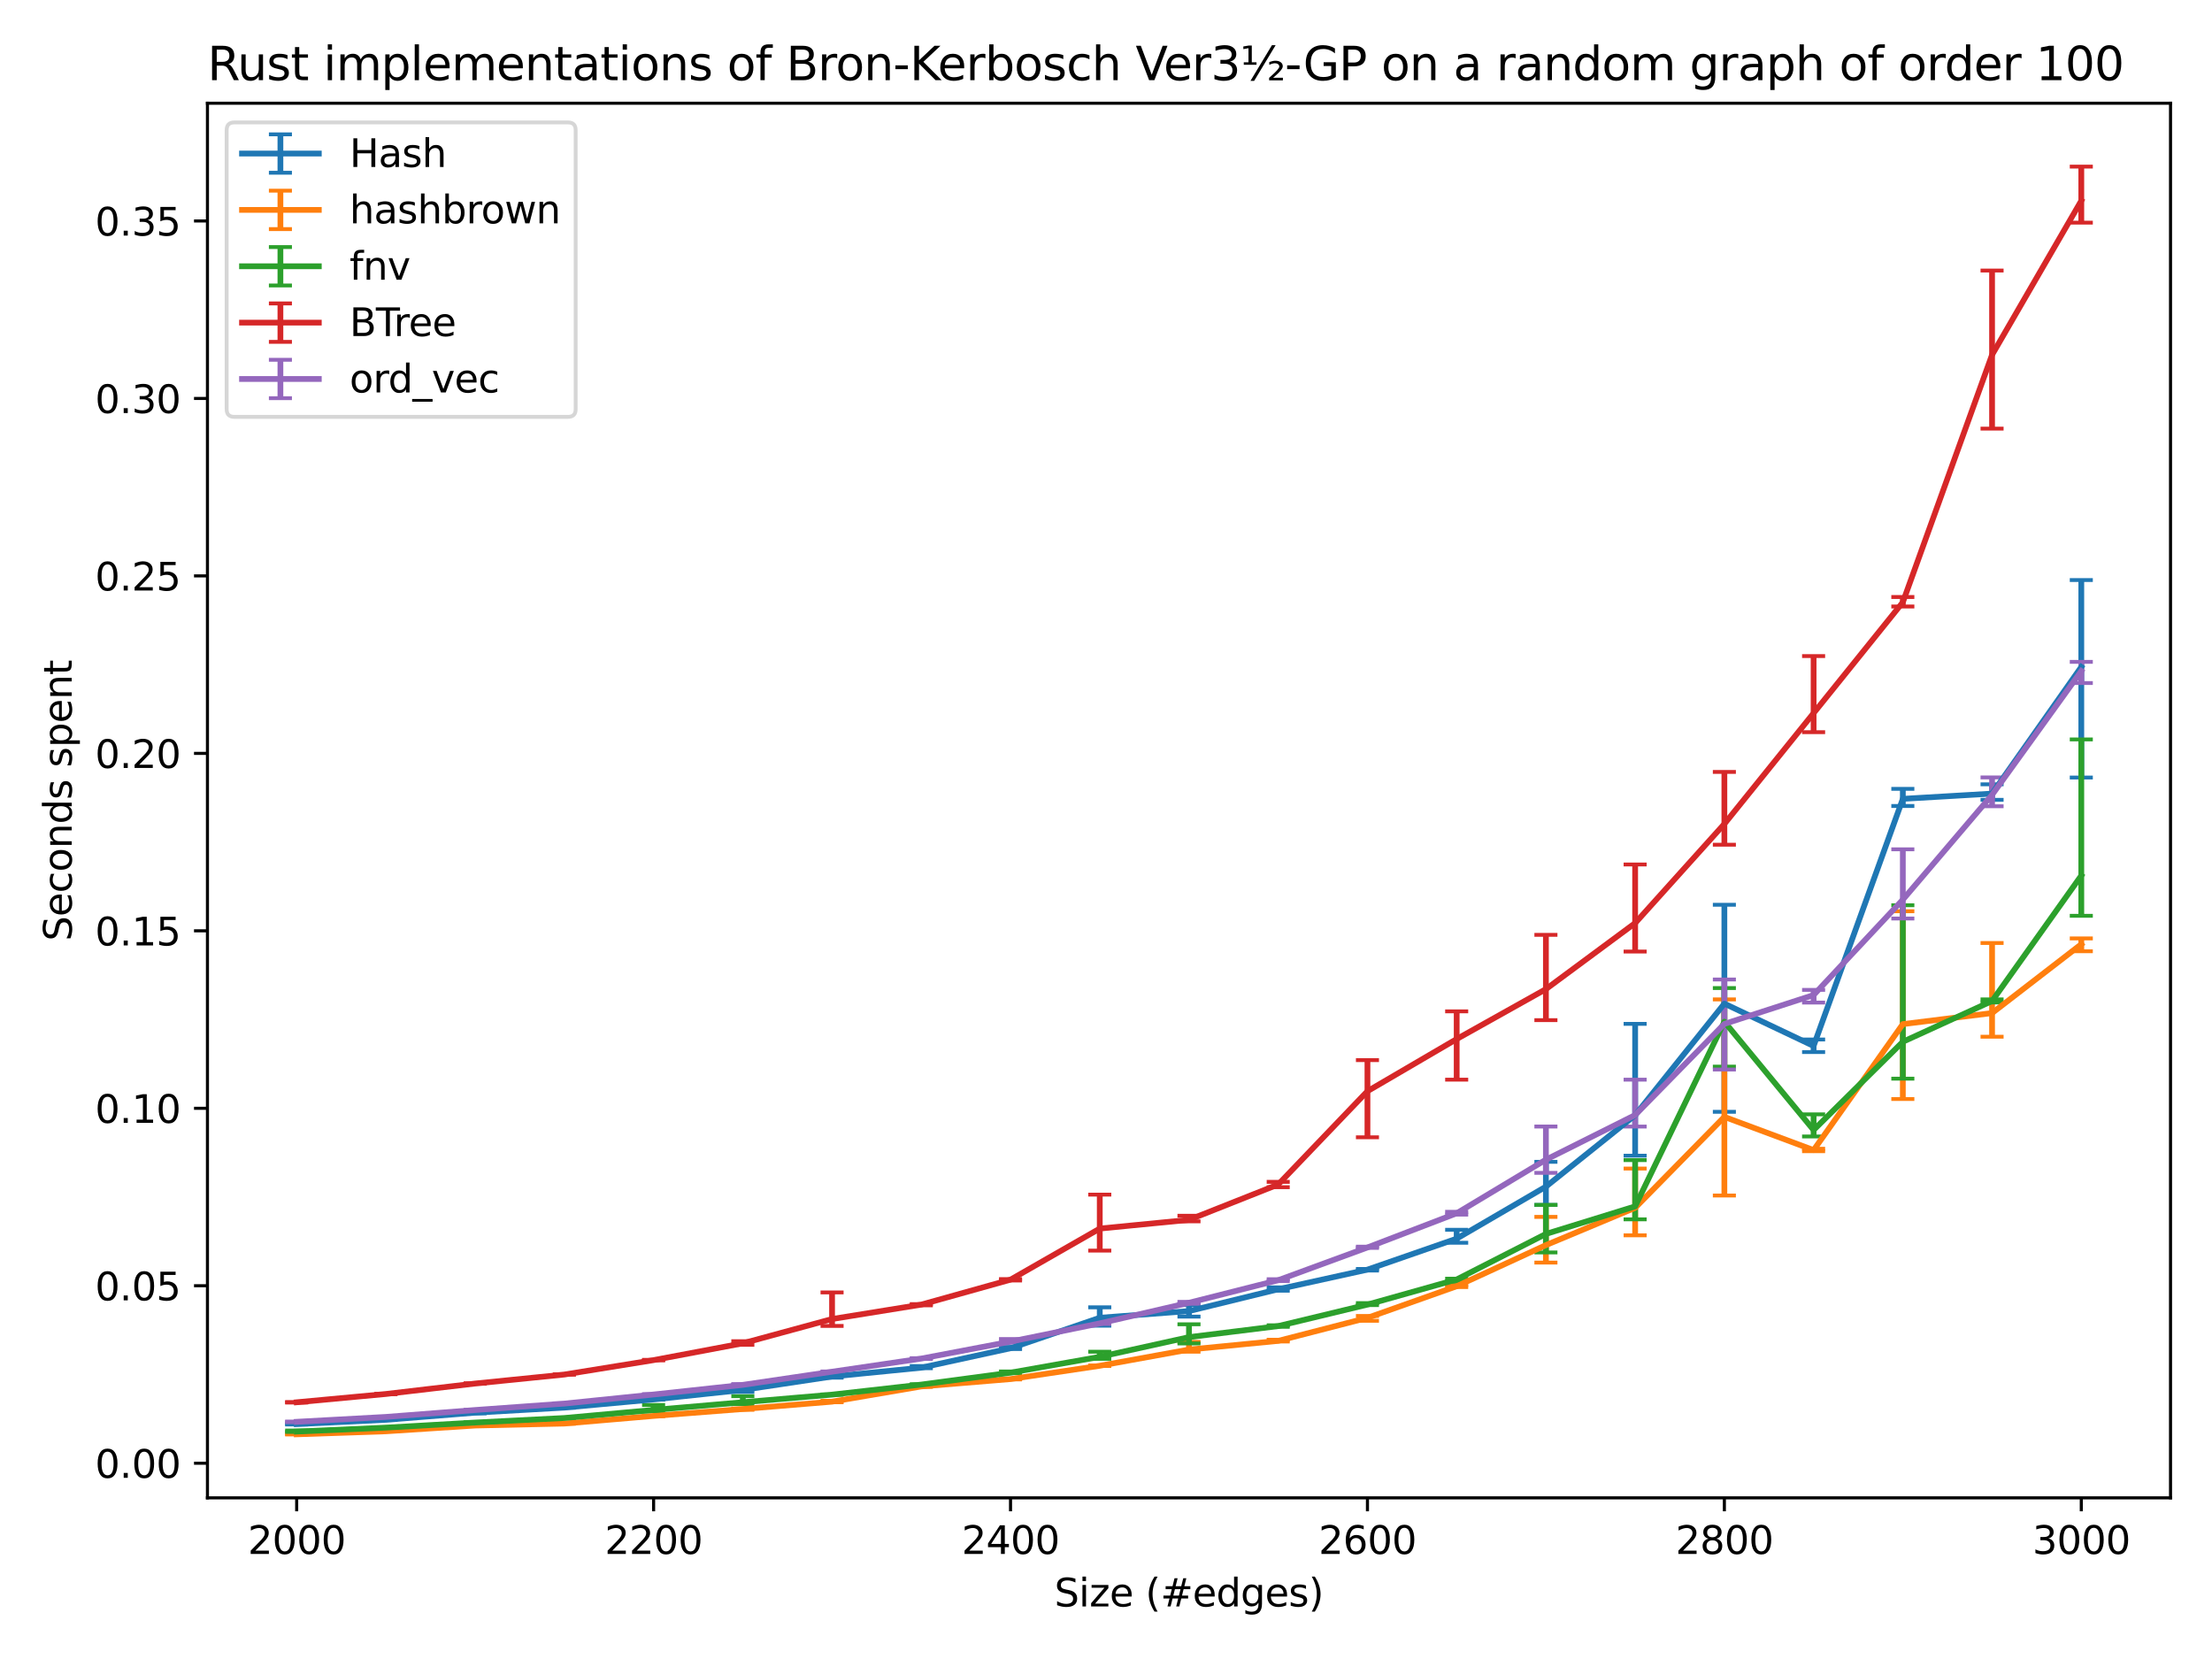 <?xml version="1.0" encoding="utf-8" standalone="no"?>
<!DOCTYPE svg PUBLIC "-//W3C//DTD SVG 1.1//EN"
  "http://www.w3.org/Graphics/SVG/1.1/DTD/svg11.dtd">
<svg xmlns:xlink="http://www.w3.org/1999/xlink" width="576pt" height="432pt" viewBox="0 0 576 432" xmlns="http://www.w3.org/2000/svg" version="1.1">
 <defs>
  <style type="text/css">*{stroke-linejoin: round; stroke-linecap: butt}</style>
 </defs>
 <g id="figure_1">
  <g id="patch_1">
   <path d="M 0 432 
L 576 432 
L 576 0 
L 0 0 
z
" style="fill: #ffffff"/>
  </g>
  <g id="axes_1">
   <g id="patch_2">
    <path d="M 54.02 390.04 
L 565.2 390.04 
L 565.2 26.88 
L 54.02 26.88 
z
" style="fill: #ffffff"/>
   </g>
   <g id="matplotlib.axis_1">
    <g id="xtick_1">
     <g id="line2d_1">
      <defs>
       <path id="mc74f61fcfc" d="M 0 0 
L 0 3.5 
" style="stroke: #000000; stroke-width: 0.8"/>
      </defs>
      <g>
       <use xlink:href="#mc74f61fcfc" x="77.255" y="390.04" style="stroke: #000000; stroke-width: 0.8"/>
      </g>
     </g>
     <g id="text_1">
      <!-- 2000 -->
      <g transform="translate(64.53 404.638)scale(0.1 -0.1)">
       <defs>
        <path id="DejaVuSans-32" d="M 1228 531 
L 3431 531 
L 3431 0 
L 469 0 
L 469 531 
Q 828 903 1448 1529 
Q 2069 2156 2228 2338 
Q 2531 2678 2651 2914 
Q 2772 3150 2772 3378 
Q 2772 3750 2511 3984 
Q 2250 4219 1831 4219 
Q 1534 4219 1204 4116 
Q 875 4013 500 3803 
L 500 4441 
Q 881 4594 1212 4672 
Q 1544 4750 1819 4750 
Q 2544 4750 2975 4387 
Q 3406 4025 3406 3419 
Q 3406 3131 3298 2873 
Q 3191 2616 2906 2266 
Q 2828 2175 2409 1742 
Q 1991 1309 1228 531 
z
" transform="scale(0.016)"/>
        <path id="DejaVuSans-30" d="M 2034 4250 
Q 1547 4250 1301 3770 
Q 1056 3291 1056 2328 
Q 1056 1369 1301 889 
Q 1547 409 2034 409 
Q 2525 409 2770 889 
Q 3016 1369 3016 2328 
Q 3016 3291 2770 3770 
Q 2525 4250 2034 4250 
z
M 2034 4750 
Q 2819 4750 3233 4129 
Q 3647 3509 3647 2328 
Q 3647 1150 3233 529 
Q 2819 -91 2034 -91 
Q 1250 -91 836 529 
Q 422 1150 422 2328 
Q 422 3509 836 4129 
Q 1250 4750 2034 4750 
z
" transform="scale(0.016)"/>
       </defs>
       <use xlink:href="#DejaVuSans-32"/>
       <use xlink:href="#DejaVuSans-30" x="63.623"/>
       <use xlink:href="#DejaVuSans-30" x="127.246"/>
       <use xlink:href="#DejaVuSans-30" x="190.869"/>
      </g>
     </g>
    </g>
    <g id="xtick_2">
     <g id="line2d_2">
      <g>
       <use xlink:href="#mc74f61fcfc" x="170.197" y="390.04" style="stroke: #000000; stroke-width: 0.8"/>
      </g>
     </g>
     <g id="text_2">
      <!-- 2200 -->
      <g transform="translate(157.472 404.638)scale(0.1 -0.1)">
       <use xlink:href="#DejaVuSans-32"/>
       <use xlink:href="#DejaVuSans-32" x="63.623"/>
       <use xlink:href="#DejaVuSans-30" x="127.246"/>
       <use xlink:href="#DejaVuSans-30" x="190.869"/>
      </g>
     </g>
    </g>
    <g id="xtick_3">
     <g id="line2d_3">
      <g>
       <use xlink:href="#mc74f61fcfc" x="263.139" y="390.04" style="stroke: #000000; stroke-width: 0.8"/>
      </g>
     </g>
     <g id="text_3">
      <!-- 2400 -->
      <g transform="translate(250.414 404.638)scale(0.1 -0.1)">
       <defs>
        <path id="DejaVuSans-34" d="M 2419 4116 
L 825 1625 
L 2419 1625 
L 2419 4116 
z
M 2253 4666 
L 3047 4666 
L 3047 1625 
L 3713 1625 
L 3713 1100 
L 3047 1100 
L 3047 0 
L 2419 0 
L 2419 1100 
L 313 1100 
L 313 1709 
L 2253 4666 
z
" transform="scale(0.016)"/>
       </defs>
       <use xlink:href="#DejaVuSans-32"/>
       <use xlink:href="#DejaVuSans-34" x="63.623"/>
       <use xlink:href="#DejaVuSans-30" x="127.246"/>
       <use xlink:href="#DejaVuSans-30" x="190.869"/>
      </g>
     </g>
    </g>
    <g id="xtick_4">
     <g id="line2d_4">
      <g>
       <use xlink:href="#mc74f61fcfc" x="356.081" y="390.04" style="stroke: #000000; stroke-width: 0.8"/>
      </g>
     </g>
     <g id="text_4">
      <!-- 2600 -->
      <g transform="translate(343.356 404.638)scale(0.1 -0.1)">
       <defs>
        <path id="DejaVuSans-36" d="M 2113 2584 
Q 1688 2584 1439 2293 
Q 1191 2003 1191 1497 
Q 1191 994 1439 701 
Q 1688 409 2113 409 
Q 2538 409 2786 701 
Q 3034 994 3034 1497 
Q 3034 2003 2786 2293 
Q 2538 2584 2113 2584 
z
M 3366 4563 
L 3366 3988 
Q 3128 4100 2886 4159 
Q 2644 4219 2406 4219 
Q 1781 4219 1451 3797 
Q 1122 3375 1075 2522 
Q 1259 2794 1537 2939 
Q 1816 3084 2150 3084 
Q 2853 3084 3261 2657 
Q 3669 2231 3669 1497 
Q 3669 778 3244 343 
Q 2819 -91 2113 -91 
Q 1303 -91 875 529 
Q 447 1150 447 2328 
Q 447 3434 972 4092 
Q 1497 4750 2381 4750 
Q 2619 4750 2861 4703 
Q 3103 4656 3366 4563 
z
" transform="scale(0.016)"/>
       </defs>
       <use xlink:href="#DejaVuSans-32"/>
       <use xlink:href="#DejaVuSans-36" x="63.623"/>
       <use xlink:href="#DejaVuSans-30" x="127.246"/>
       <use xlink:href="#DejaVuSans-30" x="190.869"/>
      </g>
     </g>
    </g>
    <g id="xtick_5">
     <g id="line2d_5">
      <g>
       <use xlink:href="#mc74f61fcfc" x="449.023" y="390.04" style="stroke: #000000; stroke-width: 0.8"/>
      </g>
     </g>
     <g id="text_5">
      <!-- 2800 -->
      <g transform="translate(436.298 404.638)scale(0.1 -0.1)">
       <defs>
        <path id="DejaVuSans-38" d="M 2034 2216 
Q 1584 2216 1326 1975 
Q 1069 1734 1069 1313 
Q 1069 891 1326 650 
Q 1584 409 2034 409 
Q 2484 409 2743 651 
Q 3003 894 3003 1313 
Q 3003 1734 2745 1975 
Q 2488 2216 2034 2216 
z
M 1403 2484 
Q 997 2584 770 2862 
Q 544 3141 544 3541 
Q 544 4100 942 4425 
Q 1341 4750 2034 4750 
Q 2731 4750 3128 4425 
Q 3525 4100 3525 3541 
Q 3525 3141 3298 2862 
Q 3072 2584 2669 2484 
Q 3125 2378 3379 2068 
Q 3634 1759 3634 1313 
Q 3634 634 3220 271 
Q 2806 -91 2034 -91 
Q 1263 -91 848 271 
Q 434 634 434 1313 
Q 434 1759 690 2068 
Q 947 2378 1403 2484 
z
M 1172 3481 
Q 1172 3119 1398 2916 
Q 1625 2713 2034 2713 
Q 2441 2713 2670 2916 
Q 2900 3119 2900 3481 
Q 2900 3844 2670 4047 
Q 2441 4250 2034 4250 
Q 1625 4250 1398 4047 
Q 1172 3844 1172 3481 
z
" transform="scale(0.016)"/>
       </defs>
       <use xlink:href="#DejaVuSans-32"/>
       <use xlink:href="#DejaVuSans-38" x="63.623"/>
       <use xlink:href="#DejaVuSans-30" x="127.246"/>
       <use xlink:href="#DejaVuSans-30" x="190.869"/>
      </g>
     </g>
    </g>
    <g id="xtick_6">
     <g id="line2d_6">
      <g>
       <use xlink:href="#mc74f61fcfc" x="541.965" y="390.04" style="stroke: #000000; stroke-width: 0.8"/>
      </g>
     </g>
     <g id="text_6">
      <!-- 3000 -->
      <g transform="translate(529.24 404.638)scale(0.1 -0.1)">
       <defs>
        <path id="DejaVuSans-33" d="M 2597 2516 
Q 3050 2419 3304 2112 
Q 3559 1806 3559 1356 
Q 3559 666 3084 287 
Q 2609 -91 1734 -91 
Q 1441 -91 1130 -33 
Q 819 25 488 141 
L 488 750 
Q 750 597 1062 519 
Q 1375 441 1716 441 
Q 2309 441 2620 675 
Q 2931 909 2931 1356 
Q 2931 1769 2642 2001 
Q 2353 2234 1838 2234 
L 1294 2234 
L 1294 2753 
L 1863 2753 
Q 2328 2753 2575 2939 
Q 2822 3125 2822 3475 
Q 2822 3834 2567 4026 
Q 2313 4219 1838 4219 
Q 1578 4219 1281 4162 
Q 984 4106 628 3988 
L 628 4550 
Q 988 4650 1302 4700 
Q 1616 4750 1894 4750 
Q 2613 4750 3031 4423 
Q 3450 4097 3450 3541 
Q 3450 3153 3228 2886 
Q 3006 2619 2597 2516 
z
" transform="scale(0.016)"/>
       </defs>
       <use xlink:href="#DejaVuSans-33"/>
       <use xlink:href="#DejaVuSans-30" x="63.623"/>
       <use xlink:href="#DejaVuSans-30" x="127.246"/>
       <use xlink:href="#DejaVuSans-30" x="190.869"/>
      </g>
     </g>
    </g>
    <g id="text_7">
     <!-- Size (#edges) -->
     <g transform="translate(274.559 418.317)scale(0.1 -0.1)">
      <defs>
       <path id="DejaVuSans-53" d="M 3425 4513 
L 3425 3897 
Q 3066 4069 2747 4153 
Q 2428 4238 2131 4238 
Q 1616 4238 1336 4038 
Q 1056 3838 1056 3469 
Q 1056 3159 1242 3001 
Q 1428 2844 1947 2747 
L 2328 2669 
Q 3034 2534 3370 2195 
Q 3706 1856 3706 1288 
Q 3706 609 3251 259 
Q 2797 -91 1919 -91 
Q 1588 -91 1214 -16 
Q 841 59 441 206 
L 441 856 
Q 825 641 1194 531 
Q 1563 422 1919 422 
Q 2459 422 2753 634 
Q 3047 847 3047 1241 
Q 3047 1584 2836 1778 
Q 2625 1972 2144 2069 
L 1759 2144 
Q 1053 2284 737 2584 
Q 422 2884 422 3419 
Q 422 4038 858 4394 
Q 1294 4750 2059 4750 
Q 2388 4750 2728 4690 
Q 3069 4631 3425 4513 
z
" transform="scale(0.016)"/>
       <path id="DejaVuSans-69" d="M 603 3500 
L 1178 3500 
L 1178 0 
L 603 0 
L 603 3500 
z
M 603 4863 
L 1178 4863 
L 1178 4134 
L 603 4134 
L 603 4863 
z
" transform="scale(0.016)"/>
       <path id="DejaVuSans-7a" d="M 353 3500 
L 3084 3500 
L 3084 2975 
L 922 459 
L 3084 459 
L 3084 0 
L 275 0 
L 275 525 
L 2438 3041 
L 353 3041 
L 353 3500 
z
" transform="scale(0.016)"/>
       <path id="DejaVuSans-65" d="M 3597 1894 
L 3597 1613 
L 953 1613 
Q 991 1019 1311 708 
Q 1631 397 2203 397 
Q 2534 397 2845 478 
Q 3156 559 3463 722 
L 3463 178 
Q 3153 47 2828 -22 
Q 2503 -91 2169 -91 
Q 1331 -91 842 396 
Q 353 884 353 1716 
Q 353 2575 817 3079 
Q 1281 3584 2069 3584 
Q 2775 3584 3186 3129 
Q 3597 2675 3597 1894 
z
M 3022 2063 
Q 3016 2534 2758 2815 
Q 2500 3097 2075 3097 
Q 1594 3097 1305 2825 
Q 1016 2553 972 2059 
L 3022 2063 
z
" transform="scale(0.016)"/>
       <path id="DejaVuSans-20" transform="scale(0.016)"/>
       <path id="DejaVuSans-28" d="M 1984 4856 
Q 1566 4138 1362 3434 
Q 1159 2731 1159 2009 
Q 1159 1288 1364 580 
Q 1569 -128 1984 -844 
L 1484 -844 
Q 1016 -109 783 600 
Q 550 1309 550 2009 
Q 550 2706 781 3412 
Q 1013 4119 1484 4856 
L 1984 4856 
z
" transform="scale(0.016)"/>
       <path id="DejaVuSans-23" d="M 3272 2816 
L 2363 2816 
L 2100 1772 
L 3016 1772 
L 3272 2816 
z
M 2803 4594 
L 2478 3297 
L 3391 3297 
L 3719 4594 
L 4219 4594 
L 3897 3297 
L 4872 3297 
L 4872 2816 
L 3775 2816 
L 3519 1772 
L 4513 1772 
L 4513 1294 
L 3397 1294 
L 3072 0 
L 2572 0 
L 2894 1294 
L 1978 1294 
L 1656 0 
L 1153 0 
L 1478 1294 
L 494 1294 
L 494 1772 
L 1594 1772 
L 1856 2816 
L 850 2816 
L 850 3297 
L 1978 3297 
L 2297 4594 
L 2803 4594 
z
" transform="scale(0.016)"/>
       <path id="DejaVuSans-64" d="M 2906 2969 
L 2906 4863 
L 3481 4863 
L 3481 0 
L 2906 0 
L 2906 525 
Q 2725 213 2448 61 
Q 2172 -91 1784 -91 
Q 1150 -91 751 415 
Q 353 922 353 1747 
Q 353 2572 751 3078 
Q 1150 3584 1784 3584 
Q 2172 3584 2448 3432 
Q 2725 3281 2906 2969 
z
M 947 1747 
Q 947 1113 1208 752 
Q 1469 391 1925 391 
Q 2381 391 2643 752 
Q 2906 1113 2906 1747 
Q 2906 2381 2643 2742 
Q 2381 3103 1925 3103 
Q 1469 3103 1208 2742 
Q 947 2381 947 1747 
z
" transform="scale(0.016)"/>
       <path id="DejaVuSans-67" d="M 2906 1791 
Q 2906 2416 2648 2759 
Q 2391 3103 1925 3103 
Q 1463 3103 1205 2759 
Q 947 2416 947 1791 
Q 947 1169 1205 825 
Q 1463 481 1925 481 
Q 2391 481 2648 825 
Q 2906 1169 2906 1791 
z
M 3481 434 
Q 3481 -459 3084 -895 
Q 2688 -1331 1869 -1331 
Q 1566 -1331 1297 -1286 
Q 1028 -1241 775 -1147 
L 775 -588 
Q 1028 -725 1275 -790 
Q 1522 -856 1778 -856 
Q 2344 -856 2625 -561 
Q 2906 -266 2906 331 
L 2906 616 
Q 2728 306 2450 153 
Q 2172 0 1784 0 
Q 1141 0 747 490 
Q 353 981 353 1791 
Q 353 2603 747 3093 
Q 1141 3584 1784 3584 
Q 2172 3584 2450 3431 
Q 2728 3278 2906 2969 
L 2906 3500 
L 3481 3500 
L 3481 434 
z
" transform="scale(0.016)"/>
       <path id="DejaVuSans-73" d="M 2834 3397 
L 2834 2853 
Q 2591 2978 2328 3040 
Q 2066 3103 1784 3103 
Q 1356 3103 1142 2972 
Q 928 2841 928 2578 
Q 928 2378 1081 2264 
Q 1234 2150 1697 2047 
L 1894 2003 
Q 2506 1872 2764 1633 
Q 3022 1394 3022 966 
Q 3022 478 2636 193 
Q 2250 -91 1575 -91 
Q 1294 -91 989 -36 
Q 684 19 347 128 
L 347 722 
Q 666 556 975 473 
Q 1284 391 1588 391 
Q 1994 391 2212 530 
Q 2431 669 2431 922 
Q 2431 1156 2273 1281 
Q 2116 1406 1581 1522 
L 1381 1569 
Q 847 1681 609 1914 
Q 372 2147 372 2553 
Q 372 3047 722 3315 
Q 1072 3584 1716 3584 
Q 2034 3584 2315 3537 
Q 2597 3491 2834 3397 
z
" transform="scale(0.016)"/>
       <path id="DejaVuSans-29" d="M 513 4856 
L 1013 4856 
Q 1481 4119 1714 3412 
Q 1947 2706 1947 2009 
Q 1947 1309 1714 600 
Q 1481 -109 1013 -844 
L 513 -844 
Q 928 -128 1133 580 
Q 1338 1288 1338 2009 
Q 1338 2731 1133 3434 
Q 928 4138 513 4856 
z
" transform="scale(0.016)"/>
      </defs>
      <use xlink:href="#DejaVuSans-53"/>
      <use xlink:href="#DejaVuSans-69" x="63.477"/>
      <use xlink:href="#DejaVuSans-7a" x="91.26"/>
      <use xlink:href="#DejaVuSans-65" x="143.75"/>
      <use xlink:href="#DejaVuSans-20" x="205.273"/>
      <use xlink:href="#DejaVuSans-28" x="237.061"/>
      <use xlink:href="#DejaVuSans-23" x="276.074"/>
      <use xlink:href="#DejaVuSans-65" x="359.863"/>
      <use xlink:href="#DejaVuSans-64" x="421.387"/>
      <use xlink:href="#DejaVuSans-67" x="484.863"/>
      <use xlink:href="#DejaVuSans-65" x="548.34"/>
      <use xlink:href="#DejaVuSans-73" x="609.863"/>
      <use xlink:href="#DejaVuSans-29" x="661.963"/>
     </g>
    </g>
   </g>
   <g id="matplotlib.axis_2">
    <g id="ytick_1">
     <g id="line2d_7">
      <defs>
       <path id="m7eb1c47a8f" d="M 0 0 
L -3.5 0 
" style="stroke: #000000; stroke-width: 0.8"/>
      </defs>
      <g>
       <use xlink:href="#m7eb1c47a8f" x="54.02" y="381.018" style="stroke: #000000; stroke-width: 0.8"/>
      </g>
     </g>
     <g id="text_8">
      <!-- 0.00 -->
      <g transform="translate(24.754 384.817)scale(0.1 -0.1)">
       <defs>
        <path id="DejaVuSans-2e" d="M 684 794 
L 1344 794 
L 1344 0 
L 684 0 
L 684 794 
z
" transform="scale(0.016)"/>
       </defs>
       <use xlink:href="#DejaVuSans-30"/>
       <use xlink:href="#DejaVuSans-2e" x="63.623"/>
       <use xlink:href="#DejaVuSans-30" x="95.41"/>
       <use xlink:href="#DejaVuSans-30" x="159.033"/>
      </g>
     </g>
    </g>
    <g id="ytick_2">
     <g id="line2d_8">
      <g>
       <use xlink:href="#m7eb1c47a8f" x="54.02" y="334.807" style="stroke: #000000; stroke-width: 0.8"/>
      </g>
     </g>
     <g id="text_9">
      <!-- 0.05 -->
      <g transform="translate(24.754 338.606)scale(0.1 -0.1)">
       <defs>
        <path id="DejaVuSans-35" d="M 691 4666 
L 3169 4666 
L 3169 4134 
L 1269 4134 
L 1269 2991 
Q 1406 3038 1543 3061 
Q 1681 3084 1819 3084 
Q 2600 3084 3056 2656 
Q 3513 2228 3513 1497 
Q 3513 744 3044 326 
Q 2575 -91 1722 -91 
Q 1428 -91 1123 -41 
Q 819 9 494 109 
L 494 744 
Q 775 591 1075 516 
Q 1375 441 1709 441 
Q 2250 441 2565 725 
Q 2881 1009 2881 1497 
Q 2881 1984 2565 2268 
Q 2250 2553 1709 2553 
Q 1456 2553 1204 2497 
Q 953 2441 691 2322 
L 691 4666 
z
" transform="scale(0.016)"/>
       </defs>
       <use xlink:href="#DejaVuSans-30"/>
       <use xlink:href="#DejaVuSans-2e" x="63.623"/>
       <use xlink:href="#DejaVuSans-30" x="95.41"/>
       <use xlink:href="#DejaVuSans-35" x="159.033"/>
      </g>
     </g>
    </g>
    <g id="ytick_3">
     <g id="line2d_9">
      <g>
       <use xlink:href="#m7eb1c47a8f" x="54.02" y="288.597" style="stroke: #000000; stroke-width: 0.8"/>
      </g>
     </g>
     <g id="text_10">
      <!-- 0.10 -->
      <g transform="translate(24.754 292.396)scale(0.1 -0.1)">
       <defs>
        <path id="DejaVuSans-31" d="M 794 531 
L 1825 531 
L 1825 4091 
L 703 3866 
L 703 4441 
L 1819 4666 
L 2450 4666 
L 2450 531 
L 3481 531 
L 3481 0 
L 794 0 
L 794 531 
z
" transform="scale(0.016)"/>
       </defs>
       <use xlink:href="#DejaVuSans-30"/>
       <use xlink:href="#DejaVuSans-2e" x="63.623"/>
       <use xlink:href="#DejaVuSans-31" x="95.41"/>
       <use xlink:href="#DejaVuSans-30" x="159.033"/>
      </g>
     </g>
    </g>
    <g id="ytick_4">
     <g id="line2d_10">
      <g>
       <use xlink:href="#m7eb1c47a8f" x="54.02" y="242.387" style="stroke: #000000; stroke-width: 0.8"/>
      </g>
     </g>
     <g id="text_11">
      <!-- 0.15 -->
      <g transform="translate(24.754 246.186)scale(0.1 -0.1)">
       <use xlink:href="#DejaVuSans-30"/>
       <use xlink:href="#DejaVuSans-2e" x="63.623"/>
       <use xlink:href="#DejaVuSans-31" x="95.41"/>
       <use xlink:href="#DejaVuSans-35" x="159.033"/>
      </g>
     </g>
    </g>
    <g id="ytick_5">
     <g id="line2d_11">
      <g>
       <use xlink:href="#m7eb1c47a8f" x="54.02" y="196.176" style="stroke: #000000; stroke-width: 0.8"/>
      </g>
     </g>
     <g id="text_12">
      <!-- 0.20 -->
      <g transform="translate(24.754 199.976)scale(0.1 -0.1)">
       <use xlink:href="#DejaVuSans-30"/>
       <use xlink:href="#DejaVuSans-2e" x="63.623"/>
       <use xlink:href="#DejaVuSans-32" x="95.41"/>
       <use xlink:href="#DejaVuSans-30" x="159.033"/>
      </g>
     </g>
    </g>
    <g id="ytick_6">
     <g id="line2d_12">
      <g>
       <use xlink:href="#m7eb1c47a8f" x="54.02" y="149.966" style="stroke: #000000; stroke-width: 0.8"/>
      </g>
     </g>
     <g id="text_13">
      <!-- 0.25 -->
      <g transform="translate(24.754 153.765)scale(0.1 -0.1)">
       <use xlink:href="#DejaVuSans-30"/>
       <use xlink:href="#DejaVuSans-2e" x="63.623"/>
       <use xlink:href="#DejaVuSans-32" x="95.41"/>
       <use xlink:href="#DejaVuSans-35" x="159.033"/>
      </g>
     </g>
    </g>
    <g id="ytick_7">
     <g id="line2d_13">
      <g>
       <use xlink:href="#m7eb1c47a8f" x="54.02" y="103.756" style="stroke: #000000; stroke-width: 0.8"/>
      </g>
     </g>
     <g id="text_14">
      <!-- 0.30 -->
      <g transform="translate(24.754 107.555)scale(0.1 -0.1)">
       <use xlink:href="#DejaVuSans-30"/>
       <use xlink:href="#DejaVuSans-2e" x="63.623"/>
       <use xlink:href="#DejaVuSans-33" x="95.41"/>
       <use xlink:href="#DejaVuSans-30" x="159.033"/>
      </g>
     </g>
    </g>
    <g id="ytick_8">
     <g id="line2d_14">
      <g>
       <use xlink:href="#m7eb1c47a8f" x="54.02" y="57.545" style="stroke: #000000; stroke-width: 0.8"/>
      </g>
     </g>
     <g id="text_15">
      <!-- 0.35 -->
      <g transform="translate(24.754 61.345)scale(0.1 -0.1)">
       <use xlink:href="#DejaVuSans-30"/>
       <use xlink:href="#DejaVuSans-2e" x="63.623"/>
       <use xlink:href="#DejaVuSans-33" x="95.41"/>
       <use xlink:href="#DejaVuSans-35" x="159.033"/>
      </g>
     </g>
    </g>
    <g id="text_16">
     <!-- Seconds spent -->
     <g transform="translate(18.675 245.04)rotate(-90)scale(0.1 -0.1)">
      <defs>
       <path id="DejaVuSans-63" d="M 3122 3366 
L 3122 2828 
Q 2878 2963 2633 3030 
Q 2388 3097 2138 3097 
Q 1578 3097 1268 2742 
Q 959 2388 959 1747 
Q 959 1106 1268 751 
Q 1578 397 2138 397 
Q 2388 397 2633 464 
Q 2878 531 3122 666 
L 3122 134 
Q 2881 22 2623 -34 
Q 2366 -91 2075 -91 
Q 1284 -91 818 406 
Q 353 903 353 1747 
Q 353 2603 823 3093 
Q 1294 3584 2113 3584 
Q 2378 3584 2631 3529 
Q 2884 3475 3122 3366 
z
" transform="scale(0.016)"/>
       <path id="DejaVuSans-6f" d="M 1959 3097 
Q 1497 3097 1228 2736 
Q 959 2375 959 1747 
Q 959 1119 1226 758 
Q 1494 397 1959 397 
Q 2419 397 2687 759 
Q 2956 1122 2956 1747 
Q 2956 2369 2687 2733 
Q 2419 3097 1959 3097 
z
M 1959 3584 
Q 2709 3584 3137 3096 
Q 3566 2609 3566 1747 
Q 3566 888 3137 398 
Q 2709 -91 1959 -91 
Q 1206 -91 779 398 
Q 353 888 353 1747 
Q 353 2609 779 3096 
Q 1206 3584 1959 3584 
z
" transform="scale(0.016)"/>
       <path id="DejaVuSans-6e" d="M 3513 2113 
L 3513 0 
L 2938 0 
L 2938 2094 
Q 2938 2591 2744 2837 
Q 2550 3084 2163 3084 
Q 1697 3084 1428 2787 
Q 1159 2491 1159 1978 
L 1159 0 
L 581 0 
L 581 3500 
L 1159 3500 
L 1159 2956 
Q 1366 3272 1645 3428 
Q 1925 3584 2291 3584 
Q 2894 3584 3203 3211 
Q 3513 2838 3513 2113 
z
" transform="scale(0.016)"/>
       <path id="DejaVuSans-70" d="M 1159 525 
L 1159 -1331 
L 581 -1331 
L 581 3500 
L 1159 3500 
L 1159 2969 
Q 1341 3281 1617 3432 
Q 1894 3584 2278 3584 
Q 2916 3584 3314 3078 
Q 3713 2572 3713 1747 
Q 3713 922 3314 415 
Q 2916 -91 2278 -91 
Q 1894 -91 1617 61 
Q 1341 213 1159 525 
z
M 3116 1747 
Q 3116 2381 2855 2742 
Q 2594 3103 2138 3103 
Q 1681 3103 1420 2742 
Q 1159 2381 1159 1747 
Q 1159 1113 1420 752 
Q 1681 391 2138 391 
Q 2594 391 2855 752 
Q 3116 1113 3116 1747 
z
" transform="scale(0.016)"/>
       <path id="DejaVuSans-74" d="M 1172 4494 
L 1172 3500 
L 2356 3500 
L 2356 3053 
L 1172 3053 
L 1172 1153 
Q 1172 725 1289 603 
Q 1406 481 1766 481 
L 2356 481 
L 2356 0 
L 1766 0 
Q 1100 0 847 248 
Q 594 497 594 1153 
L 594 3053 
L 172 3053 
L 172 3500 
L 594 3500 
L 594 4494 
L 1172 4494 
z
" transform="scale(0.016)"/>
      </defs>
      <use xlink:href="#DejaVuSans-53"/>
      <use xlink:href="#DejaVuSans-65" x="63.477"/>
      <use xlink:href="#DejaVuSans-63" x="125"/>
      <use xlink:href="#DejaVuSans-6f" x="179.98"/>
      <use xlink:href="#DejaVuSans-6e" x="241.162"/>
      <use xlink:href="#DejaVuSans-64" x="304.541"/>
      <use xlink:href="#DejaVuSans-73" x="368.018"/>
      <use xlink:href="#DejaVuSans-20" x="420.117"/>
      <use xlink:href="#DejaVuSans-73" x="451.904"/>
      <use xlink:href="#DejaVuSans-70" x="504.004"/>
      <use xlink:href="#DejaVuSans-65" x="567.48"/>
      <use xlink:href="#DejaVuSans-6e" x="629.004"/>
      <use xlink:href="#DejaVuSans-74" x="692.383"/>
     </g>
    </g>
   </g>
   <g id="LineCollection_1">
    <path d="M 77.255 370.93 
L 77.255 370.747 
" clip-path="url(#pa6ebc073c4)" style="fill: none; stroke: #1f77b4; stroke-width: 1.5"/>
    <path d="M 100.491 369.763 
L 100.491 369.666 
" clip-path="url(#pa6ebc073c4)" style="fill: none; stroke: #1f77b4; stroke-width: 1.5"/>
    <path d="M 123.726 368.037 
L 123.726 367.755 
" clip-path="url(#pa6ebc073c4)" style="fill: none; stroke: #1f77b4; stroke-width: 1.5"/>
    <path d="M 146.962 366.578 
L 146.962 366.473 
" clip-path="url(#pa6ebc073c4)" style="fill: none; stroke: #1f77b4; stroke-width: 1.5"/>
    <path d="M 170.197 364.47 
L 170.197 364.328 
" clip-path="url(#pa6ebc073c4)" style="fill: none; stroke: #1f77b4; stroke-width: 1.5"/>
    <path d="M 193.433 362.463 
L 193.433 360.599 
" clip-path="url(#pa6ebc073c4)" style="fill: none; stroke: #1f77b4; stroke-width: 1.5"/>
    <path d="M 216.668 358.745 
L 216.668 357.609 
" clip-path="url(#pa6ebc073c4)" style="fill: none; stroke: #1f77b4; stroke-width: 1.5"/>
    <path d="M 239.904 356.281 
L 239.904 355.714 
" clip-path="url(#pa6ebc073c4)" style="fill: none; stroke: #1f77b4; stroke-width: 1.5"/>
    <path d="M 263.139 351.297 
L 263.139 350.732 
" clip-path="url(#pa6ebc073c4)" style="fill: none; stroke: #1f77b4; stroke-width: 1.5"/>
    <path d="M 286.375 345.207 
L 286.375 340.423 
" clip-path="url(#pa6ebc073c4)" style="fill: none; stroke: #1f77b4; stroke-width: 1.5"/>
    <path d="M 309.61 342.842 
L 309.61 339.826 
" clip-path="url(#pa6ebc073c4)" style="fill: none; stroke: #1f77b4; stroke-width: 1.5"/>
    <path d="M 332.845 336.105 
L 332.845 335.23 
" clip-path="url(#pa6ebc073c4)" style="fill: none; stroke: #1f77b4; stroke-width: 1.5"/>
    <path d="M 356.081 330.839 
L 356.081 330.438 
" clip-path="url(#pa6ebc073c4)" style="fill: none; stroke: #1f77b4; stroke-width: 1.5"/>
    <path d="M 379.316 323.609 
L 379.316 320.236 
" clip-path="url(#pa6ebc073c4)" style="fill: none; stroke: #1f77b4; stroke-width: 1.5"/>
    <path d="M 402.552 313.77 
L 402.552 302.542 
" clip-path="url(#pa6ebc073c4)" style="fill: none; stroke: #1f77b4; stroke-width: 1.5"/>
    <path d="M 425.787 300.942 
L 425.787 266.609 
" clip-path="url(#pa6ebc073c4)" style="fill: none; stroke: #1f77b4; stroke-width: 1.5"/>
    <path d="M 449.023 289.507 
L 449.023 235.605 
" clip-path="url(#pa6ebc073c4)" style="fill: none; stroke: #1f77b4; stroke-width: 1.5"/>
    <path d="M 472.258 273.955 
L 472.258 270.686 
" clip-path="url(#pa6ebc073c4)" style="fill: none; stroke: #1f77b4; stroke-width: 1.5"/>
    <path d="M 495.494 209.878 
L 495.494 205.416 
" clip-path="url(#pa6ebc073c4)" style="fill: none; stroke: #1f77b4; stroke-width: 1.5"/>
    <path d="M 518.729 208.278 
L 518.729 204.238 
" clip-path="url(#pa6ebc073c4)" style="fill: none; stroke: #1f77b4; stroke-width: 1.5"/>
    <path d="M 541.965 202.471 
L 541.965 151.042 
" clip-path="url(#pa6ebc073c4)" style="fill: none; stroke: #1f77b4; stroke-width: 1.5"/>
   </g>
   <g id="line2d_15">
    <defs>
     <path id="md8547b9e7e" d="M 3 0 
L -3 -0 
" style="stroke: #1f77b4"/>
    </defs>
    <g clip-path="url(#pa6ebc073c4)">
     <use xlink:href="#md8547b9e7e" x="77.255" y="370.93" style="fill: #1f77b4; stroke: #1f77b4"/>
     <use xlink:href="#md8547b9e7e" x="100.491" y="369.763" style="fill: #1f77b4; stroke: #1f77b4"/>
     <use xlink:href="#md8547b9e7e" x="123.726" y="368.037" style="fill: #1f77b4; stroke: #1f77b4"/>
     <use xlink:href="#md8547b9e7e" x="146.962" y="366.578" style="fill: #1f77b4; stroke: #1f77b4"/>
     <use xlink:href="#md8547b9e7e" x="170.197" y="364.47" style="fill: #1f77b4; stroke: #1f77b4"/>
     <use xlink:href="#md8547b9e7e" x="193.433" y="362.463" style="fill: #1f77b4; stroke: #1f77b4"/>
     <use xlink:href="#md8547b9e7e" x="216.668" y="358.745" style="fill: #1f77b4; stroke: #1f77b4"/>
     <use xlink:href="#md8547b9e7e" x="239.904" y="356.281" style="fill: #1f77b4; stroke: #1f77b4"/>
     <use xlink:href="#md8547b9e7e" x="263.139" y="351.297" style="fill: #1f77b4; stroke: #1f77b4"/>
     <use xlink:href="#md8547b9e7e" x="286.375" y="345.207" style="fill: #1f77b4; stroke: #1f77b4"/>
     <use xlink:href="#md8547b9e7e" x="309.61" y="342.842" style="fill: #1f77b4; stroke: #1f77b4"/>
     <use xlink:href="#md8547b9e7e" x="332.845" y="336.105" style="fill: #1f77b4; stroke: #1f77b4"/>
     <use xlink:href="#md8547b9e7e" x="356.081" y="330.839" style="fill: #1f77b4; stroke: #1f77b4"/>
     <use xlink:href="#md8547b9e7e" x="379.316" y="323.609" style="fill: #1f77b4; stroke: #1f77b4"/>
     <use xlink:href="#md8547b9e7e" x="402.552" y="313.77" style="fill: #1f77b4; stroke: #1f77b4"/>
     <use xlink:href="#md8547b9e7e" x="425.787" y="300.942" style="fill: #1f77b4; stroke: #1f77b4"/>
     <use xlink:href="#md8547b9e7e" x="449.023" y="289.507" style="fill: #1f77b4; stroke: #1f77b4"/>
     <use xlink:href="#md8547b9e7e" x="472.258" y="273.955" style="fill: #1f77b4; stroke: #1f77b4"/>
     <use xlink:href="#md8547b9e7e" x="495.494" y="209.878" style="fill: #1f77b4; stroke: #1f77b4"/>
     <use xlink:href="#md8547b9e7e" x="518.729" y="208.278" style="fill: #1f77b4; stroke: #1f77b4"/>
     <use xlink:href="#md8547b9e7e" x="541.965" y="202.471" style="fill: #1f77b4; stroke: #1f77b4"/>
    </g>
   </g>
   <g id="line2d_16">
    <g clip-path="url(#pa6ebc073c4)">
     <use xlink:href="#md8547b9e7e" x="77.255" y="370.747" style="fill: #1f77b4; stroke: #1f77b4"/>
     <use xlink:href="#md8547b9e7e" x="100.491" y="369.666" style="fill: #1f77b4; stroke: #1f77b4"/>
     <use xlink:href="#md8547b9e7e" x="123.726" y="367.755" style="fill: #1f77b4; stroke: #1f77b4"/>
     <use xlink:href="#md8547b9e7e" x="146.962" y="366.473" style="fill: #1f77b4; stroke: #1f77b4"/>
     <use xlink:href="#md8547b9e7e" x="170.197" y="364.328" style="fill: #1f77b4; stroke: #1f77b4"/>
     <use xlink:href="#md8547b9e7e" x="193.433" y="360.599" style="fill: #1f77b4; stroke: #1f77b4"/>
     <use xlink:href="#md8547b9e7e" x="216.668" y="357.609" style="fill: #1f77b4; stroke: #1f77b4"/>
     <use xlink:href="#md8547b9e7e" x="239.904" y="355.714" style="fill: #1f77b4; stroke: #1f77b4"/>
     <use xlink:href="#md8547b9e7e" x="263.139" y="350.732" style="fill: #1f77b4; stroke: #1f77b4"/>
     <use xlink:href="#md8547b9e7e" x="286.375" y="340.423" style="fill: #1f77b4; stroke: #1f77b4"/>
     <use xlink:href="#md8547b9e7e" x="309.61" y="339.826" style="fill: #1f77b4; stroke: #1f77b4"/>
     <use xlink:href="#md8547b9e7e" x="332.845" y="335.23" style="fill: #1f77b4; stroke: #1f77b4"/>
     <use xlink:href="#md8547b9e7e" x="356.081" y="330.438" style="fill: #1f77b4; stroke: #1f77b4"/>
     <use xlink:href="#md8547b9e7e" x="379.316" y="320.236" style="fill: #1f77b4; stroke: #1f77b4"/>
     <use xlink:href="#md8547b9e7e" x="402.552" y="302.542" style="fill: #1f77b4; stroke: #1f77b4"/>
     <use xlink:href="#md8547b9e7e" x="425.787" y="266.609" style="fill: #1f77b4; stroke: #1f77b4"/>
     <use xlink:href="#md8547b9e7e" x="449.023" y="235.605" style="fill: #1f77b4; stroke: #1f77b4"/>
     <use xlink:href="#md8547b9e7e" x="472.258" y="270.686" style="fill: #1f77b4; stroke: #1f77b4"/>
     <use xlink:href="#md8547b9e7e" x="495.494" y="205.416" style="fill: #1f77b4; stroke: #1f77b4"/>
     <use xlink:href="#md8547b9e7e" x="518.729" y="204.238" style="fill: #1f77b4; stroke: #1f77b4"/>
     <use xlink:href="#md8547b9e7e" x="541.965" y="151.042" style="fill: #1f77b4; stroke: #1f77b4"/>
    </g>
   </g>
   <g id="LineCollection_2">
    <path d="M 77.255 373.533 
L 77.255 373.393 
" clip-path="url(#pa6ebc073c4)" style="fill: none; stroke: #ff7f0e; stroke-width: 1.5"/>
    <path d="M 100.491 372.743 
L 100.491 372.635 
" clip-path="url(#pa6ebc073c4)" style="fill: none; stroke: #ff7f0e; stroke-width: 1.5"/>
    <path d="M 123.726 371.248 
L 123.726 371.131 
" clip-path="url(#pa6ebc073c4)" style="fill: none; stroke: #ff7f0e; stroke-width: 1.5"/>
    <path d="M 146.962 370.732 
L 146.962 370.654 
" clip-path="url(#pa6ebc073c4)" style="fill: none; stroke: #ff7f0e; stroke-width: 1.5"/>
    <path d="M 170.197 368.768 
L 170.197 368.641 
" clip-path="url(#pa6ebc073c4)" style="fill: none; stroke: #ff7f0e; stroke-width: 1.5"/>
    <path d="M 193.433 367.105 
L 193.433 366.762 
" clip-path="url(#pa6ebc073c4)" style="fill: none; stroke: #ff7f0e; stroke-width: 1.5"/>
    <path d="M 216.668 365.145 
L 216.668 364.761 
" clip-path="url(#pa6ebc073c4)" style="fill: none; stroke: #ff7f0e; stroke-width: 1.5"/>
    <path d="M 239.904 361.134 
L 239.904 360.939 
" clip-path="url(#pa6ebc073c4)" style="fill: none; stroke: #ff7f0e; stroke-width: 1.5"/>
    <path d="M 263.139 359.197 
L 263.139 359.063 
" clip-path="url(#pa6ebc073c4)" style="fill: none; stroke: #ff7f0e; stroke-width: 1.5"/>
    <path d="M 286.375 355.702 
L 286.375 355.579 
" clip-path="url(#pa6ebc073c4)" style="fill: none; stroke: #ff7f0e; stroke-width: 1.5"/>
    <path d="M 309.61 351.982 
L 309.61 349.429 
" clip-path="url(#pa6ebc073c4)" style="fill: none; stroke: #ff7f0e; stroke-width: 1.5"/>
    <path d="M 332.845 349.318 
L 332.845 348.863 
" clip-path="url(#pa6ebc073c4)" style="fill: none; stroke: #ff7f0e; stroke-width: 1.5"/>
    <path d="M 356.081 343.933 
L 356.081 342.673 
" clip-path="url(#pa6ebc073c4)" style="fill: none; stroke: #ff7f0e; stroke-width: 1.5"/>
    <path d="M 379.316 335.141 
L 379.316 334.59 
" clip-path="url(#pa6ebc073c4)" style="fill: none; stroke: #ff7f0e; stroke-width: 1.5"/>
    <path d="M 402.552 328.779 
L 402.552 316.877 
" clip-path="url(#pa6ebc073c4)" style="fill: none; stroke: #ff7f0e; stroke-width: 1.5"/>
    <path d="M 425.787 321.677 
L 425.787 304.29 
" clip-path="url(#pa6ebc073c4)" style="fill: none; stroke: #ff7f0e; stroke-width: 1.5"/>
    <path d="M 449.023 311.31 
L 449.023 260.244 
" clip-path="url(#pa6ebc073c4)" style="fill: none; stroke: #ff7f0e; stroke-width: 1.5"/>
    <path d="M 472.258 299.778 
L 472.258 299.127 
" clip-path="url(#pa6ebc073c4)" style="fill: none; stroke: #ff7f0e; stroke-width: 1.5"/>
    <path d="M 495.494 286.185 
L 495.494 237.282 
" clip-path="url(#pa6ebc073c4)" style="fill: none; stroke: #ff7f0e; stroke-width: 1.5"/>
    <path d="M 518.729 269.96 
L 518.729 245.553 
" clip-path="url(#pa6ebc073c4)" style="fill: none; stroke: #ff7f0e; stroke-width: 1.5"/>
    <path d="M 541.965 247.706 
L 541.965 244.363 
" clip-path="url(#pa6ebc073c4)" style="fill: none; stroke: #ff7f0e; stroke-width: 1.5"/>
   </g>
   <g id="line2d_17">
    <defs>
     <path id="m7f04267d81" d="M 3 0 
L -3 -0 
" style="stroke: #ff7f0e"/>
    </defs>
    <g clip-path="url(#pa6ebc073c4)">
     <use xlink:href="#m7f04267d81" x="77.255" y="373.533" style="fill: #ff7f0e; stroke: #ff7f0e"/>
     <use xlink:href="#m7f04267d81" x="100.491" y="372.743" style="fill: #ff7f0e; stroke: #ff7f0e"/>
     <use xlink:href="#m7f04267d81" x="123.726" y="371.248" style="fill: #ff7f0e; stroke: #ff7f0e"/>
     <use xlink:href="#m7f04267d81" x="146.962" y="370.732" style="fill: #ff7f0e; stroke: #ff7f0e"/>
     <use xlink:href="#m7f04267d81" x="170.197" y="368.768" style="fill: #ff7f0e; stroke: #ff7f0e"/>
     <use xlink:href="#m7f04267d81" x="193.433" y="367.105" style="fill: #ff7f0e; stroke: #ff7f0e"/>
     <use xlink:href="#m7f04267d81" x="216.668" y="365.145" style="fill: #ff7f0e; stroke: #ff7f0e"/>
     <use xlink:href="#m7f04267d81" x="239.904" y="361.134" style="fill: #ff7f0e; stroke: #ff7f0e"/>
     <use xlink:href="#m7f04267d81" x="263.139" y="359.197" style="fill: #ff7f0e; stroke: #ff7f0e"/>
     <use xlink:href="#m7f04267d81" x="286.375" y="355.702" style="fill: #ff7f0e; stroke: #ff7f0e"/>
     <use xlink:href="#m7f04267d81" x="309.61" y="351.982" style="fill: #ff7f0e; stroke: #ff7f0e"/>
     <use xlink:href="#m7f04267d81" x="332.845" y="349.318" style="fill: #ff7f0e; stroke: #ff7f0e"/>
     <use xlink:href="#m7f04267d81" x="356.081" y="343.933" style="fill: #ff7f0e; stroke: #ff7f0e"/>
     <use xlink:href="#m7f04267d81" x="379.316" y="335.141" style="fill: #ff7f0e; stroke: #ff7f0e"/>
     <use xlink:href="#m7f04267d81" x="402.552" y="328.779" style="fill: #ff7f0e; stroke: #ff7f0e"/>
     <use xlink:href="#m7f04267d81" x="425.787" y="321.677" style="fill: #ff7f0e; stroke: #ff7f0e"/>
     <use xlink:href="#m7f04267d81" x="449.023" y="311.31" style="fill: #ff7f0e; stroke: #ff7f0e"/>
     <use xlink:href="#m7f04267d81" x="472.258" y="299.778" style="fill: #ff7f0e; stroke: #ff7f0e"/>
     <use xlink:href="#m7f04267d81" x="495.494" y="286.185" style="fill: #ff7f0e; stroke: #ff7f0e"/>
     <use xlink:href="#m7f04267d81" x="518.729" y="269.96" style="fill: #ff7f0e; stroke: #ff7f0e"/>
     <use xlink:href="#m7f04267d81" x="541.965" y="247.706" style="fill: #ff7f0e; stroke: #ff7f0e"/>
    </g>
   </g>
   <g id="line2d_18">
    <g clip-path="url(#pa6ebc073c4)">
     <use xlink:href="#m7f04267d81" x="77.255" y="373.393" style="fill: #ff7f0e; stroke: #ff7f0e"/>
     <use xlink:href="#m7f04267d81" x="100.491" y="372.635" style="fill: #ff7f0e; stroke: #ff7f0e"/>
     <use xlink:href="#m7f04267d81" x="123.726" y="371.131" style="fill: #ff7f0e; stroke: #ff7f0e"/>
     <use xlink:href="#m7f04267d81" x="146.962" y="370.654" style="fill: #ff7f0e; stroke: #ff7f0e"/>
     <use xlink:href="#m7f04267d81" x="170.197" y="368.641" style="fill: #ff7f0e; stroke: #ff7f0e"/>
     <use xlink:href="#m7f04267d81" x="193.433" y="366.762" style="fill: #ff7f0e; stroke: #ff7f0e"/>
     <use xlink:href="#m7f04267d81" x="216.668" y="364.761" style="fill: #ff7f0e; stroke: #ff7f0e"/>
     <use xlink:href="#m7f04267d81" x="239.904" y="360.939" style="fill: #ff7f0e; stroke: #ff7f0e"/>
     <use xlink:href="#m7f04267d81" x="263.139" y="359.063" style="fill: #ff7f0e; stroke: #ff7f0e"/>
     <use xlink:href="#m7f04267d81" x="286.375" y="355.579" style="fill: #ff7f0e; stroke: #ff7f0e"/>
     <use xlink:href="#m7f04267d81" x="309.61" y="349.429" style="fill: #ff7f0e; stroke: #ff7f0e"/>
     <use xlink:href="#m7f04267d81" x="332.845" y="348.863" style="fill: #ff7f0e; stroke: #ff7f0e"/>
     <use xlink:href="#m7f04267d81" x="356.081" y="342.673" style="fill: #ff7f0e; stroke: #ff7f0e"/>
     <use xlink:href="#m7f04267d81" x="379.316" y="334.59" style="fill: #ff7f0e; stroke: #ff7f0e"/>
     <use xlink:href="#m7f04267d81" x="402.552" y="316.877" style="fill: #ff7f0e; stroke: #ff7f0e"/>
     <use xlink:href="#m7f04267d81" x="425.787" y="304.29" style="fill: #ff7f0e; stroke: #ff7f0e"/>
     <use xlink:href="#m7f04267d81" x="449.023" y="260.244" style="fill: #ff7f0e; stroke: #ff7f0e"/>
     <use xlink:href="#m7f04267d81" x="472.258" y="299.127" style="fill: #ff7f0e; stroke: #ff7f0e"/>
     <use xlink:href="#m7f04267d81" x="495.494" y="237.282" style="fill: #ff7f0e; stroke: #ff7f0e"/>
     <use xlink:href="#m7f04267d81" x="518.729" y="245.553" style="fill: #ff7f0e; stroke: #ff7f0e"/>
     <use xlink:href="#m7f04267d81" x="541.965" y="244.363" style="fill: #ff7f0e; stroke: #ff7f0e"/>
    </g>
   </g>
   <g id="LineCollection_3">
    <path d="M 77.255 372.864 
L 77.255 372.51 
" clip-path="url(#pa6ebc073c4)" style="fill: none; stroke: #2ca02c; stroke-width: 1.5"/>
    <path d="M 100.491 371.82 
L 100.491 371.68 
" clip-path="url(#pa6ebc073c4)" style="fill: none; stroke: #2ca02c; stroke-width: 1.5"/>
    <path d="M 123.726 370.499 
L 123.726 370.366 
" clip-path="url(#pa6ebc073c4)" style="fill: none; stroke: #2ca02c; stroke-width: 1.5"/>
    <path d="M 146.962 369.313 
L 146.962 369.146 
" clip-path="url(#pa6ebc073c4)" style="fill: none; stroke: #2ca02c; stroke-width: 1.5"/>
    <path d="M 170.197 367.488 
L 170.197 365.847 
" clip-path="url(#pa6ebc073c4)" style="fill: none; stroke: #2ca02c; stroke-width: 1.5"/>
    <path d="M 193.433 365.607 
L 193.433 363.56 
" clip-path="url(#pa6ebc073c4)" style="fill: none; stroke: #2ca02c; stroke-width: 1.5"/>
    <path d="M 216.668 363.176 
L 216.668 363.123 
" clip-path="url(#pa6ebc073c4)" style="fill: none; stroke: #2ca02c; stroke-width: 1.5"/>
    <path d="M 239.904 360.615 
L 239.904 360.446 
" clip-path="url(#pa6ebc073c4)" style="fill: none; stroke: #2ca02c; stroke-width: 1.5"/>
    <path d="M 263.139 357.58 
L 263.139 357.124 
" clip-path="url(#pa6ebc073c4)" style="fill: none; stroke: #2ca02c; stroke-width: 1.5"/>
    <path d="M 286.375 353.834 
L 286.375 351.983 
" clip-path="url(#pa6ebc073c4)" style="fill: none; stroke: #2ca02c; stroke-width: 1.5"/>
    <path d="M 309.61 349.837 
L 309.61 344.837 
" clip-path="url(#pa6ebc073c4)" style="fill: none; stroke: #2ca02c; stroke-width: 1.5"/>
    <path d="M 332.845 345.493 
L 332.845 345.102 
" clip-path="url(#pa6ebc073c4)" style="fill: none; stroke: #2ca02c; stroke-width: 1.5"/>
    <path d="M 356.081 339.85 
L 356.081 339.332 
" clip-path="url(#pa6ebc073c4)" style="fill: none; stroke: #2ca02c; stroke-width: 1.5"/>
    <path d="M 379.316 333.721 
L 379.316 332.969 
" clip-path="url(#pa6ebc073c4)" style="fill: none; stroke: #2ca02c; stroke-width: 1.5"/>
    <path d="M 402.552 326.126 
L 402.552 313.757 
" clip-path="url(#pa6ebc073c4)" style="fill: none; stroke: #2ca02c; stroke-width: 1.5"/>
    <path d="M 425.787 317.516 
L 425.787 302.096 
" clip-path="url(#pa6ebc073c4)" style="fill: none; stroke: #2ca02c; stroke-width: 1.5"/>
    <path d="M 449.023 277.75 
L 449.023 257.281 
" clip-path="url(#pa6ebc073c4)" style="fill: none; stroke: #2ca02c; stroke-width: 1.5"/>
    <path d="M 472.258 295.932 
L 472.258 290.172 
" clip-path="url(#pa6ebc073c4)" style="fill: none; stroke: #2ca02c; stroke-width: 1.5"/>
    <path d="M 495.494 280.878 
L 495.494 235.72 
" clip-path="url(#pa6ebc073c4)" style="fill: none; stroke: #2ca02c; stroke-width: 1.5"/>
    <path d="M 518.729 261.05 
L 518.729 260.238 
" clip-path="url(#pa6ebc073c4)" style="fill: none; stroke: #2ca02c; stroke-width: 1.5"/>
    <path d="M 541.965 238.469 
L 541.965 192.539 
" clip-path="url(#pa6ebc073c4)" style="fill: none; stroke: #2ca02c; stroke-width: 1.5"/>
   </g>
   <g id="line2d_19">
    <defs>
     <path id="mf3fc7103a7" d="M 3 0 
L -3 -0 
" style="stroke: #2ca02c"/>
    </defs>
    <g clip-path="url(#pa6ebc073c4)">
     <use xlink:href="#mf3fc7103a7" x="77.255" y="372.864" style="fill: #2ca02c; stroke: #2ca02c"/>
     <use xlink:href="#mf3fc7103a7" x="100.491" y="371.82" style="fill: #2ca02c; stroke: #2ca02c"/>
     <use xlink:href="#mf3fc7103a7" x="123.726" y="370.499" style="fill: #2ca02c; stroke: #2ca02c"/>
     <use xlink:href="#mf3fc7103a7" x="146.962" y="369.313" style="fill: #2ca02c; stroke: #2ca02c"/>
     <use xlink:href="#mf3fc7103a7" x="170.197" y="367.488" style="fill: #2ca02c; stroke: #2ca02c"/>
     <use xlink:href="#mf3fc7103a7" x="193.433" y="365.607" style="fill: #2ca02c; stroke: #2ca02c"/>
     <use xlink:href="#mf3fc7103a7" x="216.668" y="363.176" style="fill: #2ca02c; stroke: #2ca02c"/>
     <use xlink:href="#mf3fc7103a7" x="239.904" y="360.615" style="fill: #2ca02c; stroke: #2ca02c"/>
     <use xlink:href="#mf3fc7103a7" x="263.139" y="357.58" style="fill: #2ca02c; stroke: #2ca02c"/>
     <use xlink:href="#mf3fc7103a7" x="286.375" y="353.834" style="fill: #2ca02c; stroke: #2ca02c"/>
     <use xlink:href="#mf3fc7103a7" x="309.61" y="349.837" style="fill: #2ca02c; stroke: #2ca02c"/>
     <use xlink:href="#mf3fc7103a7" x="332.845" y="345.493" style="fill: #2ca02c; stroke: #2ca02c"/>
     <use xlink:href="#mf3fc7103a7" x="356.081" y="339.85" style="fill: #2ca02c; stroke: #2ca02c"/>
     <use xlink:href="#mf3fc7103a7" x="379.316" y="333.721" style="fill: #2ca02c; stroke: #2ca02c"/>
     <use xlink:href="#mf3fc7103a7" x="402.552" y="326.126" style="fill: #2ca02c; stroke: #2ca02c"/>
     <use xlink:href="#mf3fc7103a7" x="425.787" y="317.516" style="fill: #2ca02c; stroke: #2ca02c"/>
     <use xlink:href="#mf3fc7103a7" x="449.023" y="277.75" style="fill: #2ca02c; stroke: #2ca02c"/>
     <use xlink:href="#mf3fc7103a7" x="472.258" y="295.932" style="fill: #2ca02c; stroke: #2ca02c"/>
     <use xlink:href="#mf3fc7103a7" x="495.494" y="280.878" style="fill: #2ca02c; stroke: #2ca02c"/>
     <use xlink:href="#mf3fc7103a7" x="518.729" y="261.05" style="fill: #2ca02c; stroke: #2ca02c"/>
     <use xlink:href="#mf3fc7103a7" x="541.965" y="238.469" style="fill: #2ca02c; stroke: #2ca02c"/>
    </g>
   </g>
   <g id="line2d_20">
    <g clip-path="url(#pa6ebc073c4)">
     <use xlink:href="#mf3fc7103a7" x="77.255" y="372.51" style="fill: #2ca02c; stroke: #2ca02c"/>
     <use xlink:href="#mf3fc7103a7" x="100.491" y="371.68" style="fill: #2ca02c; stroke: #2ca02c"/>
     <use xlink:href="#mf3fc7103a7" x="123.726" y="370.366" style="fill: #2ca02c; stroke: #2ca02c"/>
     <use xlink:href="#mf3fc7103a7" x="146.962" y="369.146" style="fill: #2ca02c; stroke: #2ca02c"/>
     <use xlink:href="#mf3fc7103a7" x="170.197" y="365.847" style="fill: #2ca02c; stroke: #2ca02c"/>
     <use xlink:href="#mf3fc7103a7" x="193.433" y="363.56" style="fill: #2ca02c; stroke: #2ca02c"/>
     <use xlink:href="#mf3fc7103a7" x="216.668" y="363.123" style="fill: #2ca02c; stroke: #2ca02c"/>
     <use xlink:href="#mf3fc7103a7" x="239.904" y="360.446" style="fill: #2ca02c; stroke: #2ca02c"/>
     <use xlink:href="#mf3fc7103a7" x="263.139" y="357.124" style="fill: #2ca02c; stroke: #2ca02c"/>
     <use xlink:href="#mf3fc7103a7" x="286.375" y="351.983" style="fill: #2ca02c; stroke: #2ca02c"/>
     <use xlink:href="#mf3fc7103a7" x="309.61" y="344.837" style="fill: #2ca02c; stroke: #2ca02c"/>
     <use xlink:href="#mf3fc7103a7" x="332.845" y="345.102" style="fill: #2ca02c; stroke: #2ca02c"/>
     <use xlink:href="#mf3fc7103a7" x="356.081" y="339.332" style="fill: #2ca02c; stroke: #2ca02c"/>
     <use xlink:href="#mf3fc7103a7" x="379.316" y="332.969" style="fill: #2ca02c; stroke: #2ca02c"/>
     <use xlink:href="#mf3fc7103a7" x="402.552" y="313.757" style="fill: #2ca02c; stroke: #2ca02c"/>
     <use xlink:href="#mf3fc7103a7" x="425.787" y="302.096" style="fill: #2ca02c; stroke: #2ca02c"/>
     <use xlink:href="#mf3fc7103a7" x="449.023" y="257.281" style="fill: #2ca02c; stroke: #2ca02c"/>
     <use xlink:href="#mf3fc7103a7" x="472.258" y="290.172" style="fill: #2ca02c; stroke: #2ca02c"/>
     <use xlink:href="#mf3fc7103a7" x="495.494" y="235.72" style="fill: #2ca02c; stroke: #2ca02c"/>
     <use xlink:href="#mf3fc7103a7" x="518.729" y="260.238" style="fill: #2ca02c; stroke: #2ca02c"/>
     <use xlink:href="#mf3fc7103a7" x="541.965" y="192.539" style="fill: #2ca02c; stroke: #2ca02c"/>
    </g>
   </g>
   <g id="LineCollection_4">
    <path d="M 77.255 365.224 
L 77.255 365.089 
" clip-path="url(#pa6ebc073c4)" style="fill: none; stroke: #d62728; stroke-width: 1.5"/>
    <path d="M 100.491 363.047 
L 100.491 362.962 
" clip-path="url(#pa6ebc073c4)" style="fill: none; stroke: #d62728; stroke-width: 1.5"/>
    <path d="M 123.726 360.317 
L 123.726 360.218 
" clip-path="url(#pa6ebc073c4)" style="fill: none; stroke: #d62728; stroke-width: 1.5"/>
    <path d="M 146.962 357.933 
L 146.962 357.914 
" clip-path="url(#pa6ebc073c4)" style="fill: none; stroke: #d62728; stroke-width: 1.5"/>
    <path d="M 170.197 354.234 
L 170.197 354.099 
" clip-path="url(#pa6ebc073c4)" style="fill: none; stroke: #d62728; stroke-width: 1.5"/>
    <path d="M 193.433 350.188 
L 193.433 349.252 
" clip-path="url(#pa6ebc073c4)" style="fill: none; stroke: #d62728; stroke-width: 1.5"/>
    <path d="M 216.668 345.267 
L 216.668 336.548 
" clip-path="url(#pa6ebc073c4)" style="fill: none; stroke: #d62728; stroke-width: 1.5"/>
    <path d="M 239.904 339.906 
L 239.904 339.585 
" clip-path="url(#pa6ebc073c4)" style="fill: none; stroke: #d62728; stroke-width: 1.5"/>
    <path d="M 263.139 333.44 
L 263.139 333.073 
" clip-path="url(#pa6ebc073c4)" style="fill: none; stroke: #d62728; stroke-width: 1.5"/>
    <path d="M 286.375 325.656 
L 286.375 311.084 
" clip-path="url(#pa6ebc073c4)" style="fill: none; stroke: #d62728; stroke-width: 1.5"/>
    <path d="M 309.61 318.038 
L 309.61 316.576 
" clip-path="url(#pa6ebc073c4)" style="fill: none; stroke: #d62728; stroke-width: 1.5"/>
    <path d="M 332.845 309.141 
L 332.845 307.752 
" clip-path="url(#pa6ebc073c4)" style="fill: none; stroke: #d62728; stroke-width: 1.5"/>
    <path d="M 356.081 296.155 
L 356.081 276.051 
" clip-path="url(#pa6ebc073c4)" style="fill: none; stroke: #d62728; stroke-width: 1.5"/>
    <path d="M 379.316 281.145 
L 379.316 263.355 
" clip-path="url(#pa6ebc073c4)" style="fill: none; stroke: #d62728; stroke-width: 1.5"/>
    <path d="M 402.552 265.649 
L 402.552 243.433 
" clip-path="url(#pa6ebc073c4)" style="fill: none; stroke: #d62728; stroke-width: 1.5"/>
    <path d="M 425.787 247.784 
L 425.787 225.106 
" clip-path="url(#pa6ebc073c4)" style="fill: none; stroke: #d62728; stroke-width: 1.5"/>
    <path d="M 449.023 219.958 
L 449.023 201.014 
" clip-path="url(#pa6ebc073c4)" style="fill: none; stroke: #d62728; stroke-width: 1.5"/>
    <path d="M 472.258 190.652 
L 472.258 170.835 
" clip-path="url(#pa6ebc073c4)" style="fill: none; stroke: #d62728; stroke-width: 1.5"/>
    <path d="M 495.494 157.931 
L 495.494 155.458 
" clip-path="url(#pa6ebc073c4)" style="fill: none; stroke: #d62728; stroke-width: 1.5"/>
    <path d="M 518.729 111.609 
L 518.729 70.449 
" clip-path="url(#pa6ebc073c4)" style="fill: none; stroke: #d62728; stroke-width: 1.5"/>
    <path d="M 541.965 57.98 
L 541.965 43.387 
" clip-path="url(#pa6ebc073c4)" style="fill: none; stroke: #d62728; stroke-width: 1.5"/>
   </g>
   <g id="line2d_21">
    <defs>
     <path id="mf91cc8dc79" d="M 3 0 
L -3 -0 
" style="stroke: #d62728"/>
    </defs>
    <g clip-path="url(#pa6ebc073c4)">
     <use xlink:href="#mf91cc8dc79" x="77.255" y="365.224" style="fill: #d62728; stroke: #d62728"/>
     <use xlink:href="#mf91cc8dc79" x="100.491" y="363.047" style="fill: #d62728; stroke: #d62728"/>
     <use xlink:href="#mf91cc8dc79" x="123.726" y="360.317" style="fill: #d62728; stroke: #d62728"/>
     <use xlink:href="#mf91cc8dc79" x="146.962" y="357.933" style="fill: #d62728; stroke: #d62728"/>
     <use xlink:href="#mf91cc8dc79" x="170.197" y="354.234" style="fill: #d62728; stroke: #d62728"/>
     <use xlink:href="#mf91cc8dc79" x="193.433" y="350.188" style="fill: #d62728; stroke: #d62728"/>
     <use xlink:href="#mf91cc8dc79" x="216.668" y="345.267" style="fill: #d62728; stroke: #d62728"/>
     <use xlink:href="#mf91cc8dc79" x="239.904" y="339.906" style="fill: #d62728; stroke: #d62728"/>
     <use xlink:href="#mf91cc8dc79" x="263.139" y="333.44" style="fill: #d62728; stroke: #d62728"/>
     <use xlink:href="#mf91cc8dc79" x="286.375" y="325.656" style="fill: #d62728; stroke: #d62728"/>
     <use xlink:href="#mf91cc8dc79" x="309.61" y="318.038" style="fill: #d62728; stroke: #d62728"/>
     <use xlink:href="#mf91cc8dc79" x="332.845" y="309.141" style="fill: #d62728; stroke: #d62728"/>
     <use xlink:href="#mf91cc8dc79" x="356.081" y="296.155" style="fill: #d62728; stroke: #d62728"/>
     <use xlink:href="#mf91cc8dc79" x="379.316" y="281.145" style="fill: #d62728; stroke: #d62728"/>
     <use xlink:href="#mf91cc8dc79" x="402.552" y="265.649" style="fill: #d62728; stroke: #d62728"/>
     <use xlink:href="#mf91cc8dc79" x="425.787" y="247.784" style="fill: #d62728; stroke: #d62728"/>
     <use xlink:href="#mf91cc8dc79" x="449.023" y="219.958" style="fill: #d62728; stroke: #d62728"/>
     <use xlink:href="#mf91cc8dc79" x="472.258" y="190.652" style="fill: #d62728; stroke: #d62728"/>
     <use xlink:href="#mf91cc8dc79" x="495.494" y="157.931" style="fill: #d62728; stroke: #d62728"/>
     <use xlink:href="#mf91cc8dc79" x="518.729" y="111.609" style="fill: #d62728; stroke: #d62728"/>
     <use xlink:href="#mf91cc8dc79" x="541.965" y="57.98" style="fill: #d62728; stroke: #d62728"/>
    </g>
   </g>
   <g id="line2d_22">
    <g clip-path="url(#pa6ebc073c4)">
     <use xlink:href="#mf91cc8dc79" x="77.255" y="365.089" style="fill: #d62728; stroke: #d62728"/>
     <use xlink:href="#mf91cc8dc79" x="100.491" y="362.962" style="fill: #d62728; stroke: #d62728"/>
     <use xlink:href="#mf91cc8dc79" x="123.726" y="360.218" style="fill: #d62728; stroke: #d62728"/>
     <use xlink:href="#mf91cc8dc79" x="146.962" y="357.914" style="fill: #d62728; stroke: #d62728"/>
     <use xlink:href="#mf91cc8dc79" x="170.197" y="354.099" style="fill: #d62728; stroke: #d62728"/>
     <use xlink:href="#mf91cc8dc79" x="193.433" y="349.252" style="fill: #d62728; stroke: #d62728"/>
     <use xlink:href="#mf91cc8dc79" x="216.668" y="336.548" style="fill: #d62728; stroke: #d62728"/>
     <use xlink:href="#mf91cc8dc79" x="239.904" y="339.585" style="fill: #d62728; stroke: #d62728"/>
     <use xlink:href="#mf91cc8dc79" x="263.139" y="333.073" style="fill: #d62728; stroke: #d62728"/>
     <use xlink:href="#mf91cc8dc79" x="286.375" y="311.084" style="fill: #d62728; stroke: #d62728"/>
     <use xlink:href="#mf91cc8dc79" x="309.61" y="316.576" style="fill: #d62728; stroke: #d62728"/>
     <use xlink:href="#mf91cc8dc79" x="332.845" y="307.752" style="fill: #d62728; stroke: #d62728"/>
     <use xlink:href="#mf91cc8dc79" x="356.081" y="276.051" style="fill: #d62728; stroke: #d62728"/>
     <use xlink:href="#mf91cc8dc79" x="379.316" y="263.355" style="fill: #d62728; stroke: #d62728"/>
     <use xlink:href="#mf91cc8dc79" x="402.552" y="243.433" style="fill: #d62728; stroke: #d62728"/>
     <use xlink:href="#mf91cc8dc79" x="425.787" y="225.106" style="fill: #d62728; stroke: #d62728"/>
     <use xlink:href="#mf91cc8dc79" x="449.023" y="201.014" style="fill: #d62728; stroke: #d62728"/>
     <use xlink:href="#mf91cc8dc79" x="472.258" y="170.835" style="fill: #d62728; stroke: #d62728"/>
     <use xlink:href="#mf91cc8dc79" x="495.494" y="155.458" style="fill: #d62728; stroke: #d62728"/>
     <use xlink:href="#mf91cc8dc79" x="518.729" y="70.449" style="fill: #d62728; stroke: #d62728"/>
     <use xlink:href="#mf91cc8dc79" x="541.965" y="43.387" style="fill: #d62728; stroke: #d62728"/>
    </g>
   </g>
   <g id="LineCollection_5">
    <path d="M 77.255 370.317 
L 77.255 370.169 
" clip-path="url(#pa6ebc073c4)" style="fill: none; stroke: #9467bd; stroke-width: 1.5"/>
    <path d="M 100.491 368.991 
L 100.491 368.927 
" clip-path="url(#pa6ebc073c4)" style="fill: none; stroke: #9467bd; stroke-width: 1.5"/>
    <path d="M 123.726 367.208 
L 123.726 367.124 
" clip-path="url(#pa6ebc073c4)" style="fill: none; stroke: #9467bd; stroke-width: 1.5"/>
    <path d="M 146.962 365.548 
L 146.962 365.445 
" clip-path="url(#pa6ebc073c4)" style="fill: none; stroke: #9467bd; stroke-width: 1.5"/>
    <path d="M 170.197 363.18 
L 170.197 363.023 
" clip-path="url(#pa6ebc073c4)" style="fill: none; stroke: #9467bd; stroke-width: 1.5"/>
    <path d="M 193.433 360.909 
L 193.433 360.418 
" clip-path="url(#pa6ebc073c4)" style="fill: none; stroke: #9467bd; stroke-width: 1.5"/>
    <path d="M 216.668 357.301 
L 216.668 357.124 
" clip-path="url(#pa6ebc073c4)" style="fill: none; stroke: #9467bd; stroke-width: 1.5"/>
    <path d="M 239.904 353.853 
L 239.904 353.673 
" clip-path="url(#pa6ebc073c4)" style="fill: none; stroke: #9467bd; stroke-width: 1.5"/>
    <path d="M 263.139 349.616 
L 263.139 348.685 
" clip-path="url(#pa6ebc073c4)" style="fill: none; stroke: #9467bd; stroke-width: 1.5"/>
    <path d="M 286.375 344.744 
L 286.375 344.458 
" clip-path="url(#pa6ebc073c4)" style="fill: none; stroke: #9467bd; stroke-width: 1.5"/>
    <path d="M 309.61 339.486 
L 309.61 338.998 
" clip-path="url(#pa6ebc073c4)" style="fill: none; stroke: #9467bd; stroke-width: 1.5"/>
    <path d="M 332.845 333.598 
L 332.845 333.113 
" clip-path="url(#pa6ebc073c4)" style="fill: none; stroke: #9467bd; stroke-width: 1.5"/>
    <path d="M 356.081 324.95 
L 356.081 324.631 
" clip-path="url(#pa6ebc073c4)" style="fill: none; stroke: #9467bd; stroke-width: 1.5"/>
    <path d="M 379.316 316.282 
L 379.316 315.553 
" clip-path="url(#pa6ebc073c4)" style="fill: none; stroke: #9467bd; stroke-width: 1.5"/>
    <path d="M 402.552 305.407 
L 402.552 293.346 
" clip-path="url(#pa6ebc073c4)" style="fill: none; stroke: #9467bd; stroke-width: 1.5"/>
    <path d="M 425.787 293.359 
L 425.787 281.144 
" clip-path="url(#pa6ebc073c4)" style="fill: none; stroke: #9467bd; stroke-width: 1.5"/>
    <path d="M 449.023 278.495 
L 449.023 255.06 
" clip-path="url(#pa6ebc073c4)" style="fill: none; stroke: #9467bd; stroke-width: 1.5"/>
    <path d="M 472.258 261.072 
L 472.258 257.77 
" clip-path="url(#pa6ebc073c4)" style="fill: none; stroke: #9467bd; stroke-width: 1.5"/>
    <path d="M 495.494 239.175 
L 495.494 221.162 
" clip-path="url(#pa6ebc073c4)" style="fill: none; stroke: #9467bd; stroke-width: 1.5"/>
    <path d="M 518.729 209.95 
L 518.729 202.434 
" clip-path="url(#pa6ebc073c4)" style="fill: none; stroke: #9467bd; stroke-width: 1.5"/>
    <path d="M 541.965 177.866 
L 541.965 172.344 
" clip-path="url(#pa6ebc073c4)" style="fill: none; stroke: #9467bd; stroke-width: 1.5"/>
   </g>
   <g id="line2d_23">
    <defs>
     <path id="m0cb540596a" d="M 3 0 
L -3 -0 
" style="stroke: #9467bd"/>
    </defs>
    <g clip-path="url(#pa6ebc073c4)">
     <use xlink:href="#m0cb540596a" x="77.255" y="370.317" style="fill: #9467bd; stroke: #9467bd"/>
     <use xlink:href="#m0cb540596a" x="100.491" y="368.991" style="fill: #9467bd; stroke: #9467bd"/>
     <use xlink:href="#m0cb540596a" x="123.726" y="367.208" style="fill: #9467bd; stroke: #9467bd"/>
     <use xlink:href="#m0cb540596a" x="146.962" y="365.548" style="fill: #9467bd; stroke: #9467bd"/>
     <use xlink:href="#m0cb540596a" x="170.197" y="363.18" style="fill: #9467bd; stroke: #9467bd"/>
     <use xlink:href="#m0cb540596a" x="193.433" y="360.909" style="fill: #9467bd; stroke: #9467bd"/>
     <use xlink:href="#m0cb540596a" x="216.668" y="357.301" style="fill: #9467bd; stroke: #9467bd"/>
     <use xlink:href="#m0cb540596a" x="239.904" y="353.853" style="fill: #9467bd; stroke: #9467bd"/>
     <use xlink:href="#m0cb540596a" x="263.139" y="349.616" style="fill: #9467bd; stroke: #9467bd"/>
     <use xlink:href="#m0cb540596a" x="286.375" y="344.744" style="fill: #9467bd; stroke: #9467bd"/>
     <use xlink:href="#m0cb540596a" x="309.61" y="339.486" style="fill: #9467bd; stroke: #9467bd"/>
     <use xlink:href="#m0cb540596a" x="332.845" y="333.598" style="fill: #9467bd; stroke: #9467bd"/>
     <use xlink:href="#m0cb540596a" x="356.081" y="324.95" style="fill: #9467bd; stroke: #9467bd"/>
     <use xlink:href="#m0cb540596a" x="379.316" y="316.282" style="fill: #9467bd; stroke: #9467bd"/>
     <use xlink:href="#m0cb540596a" x="402.552" y="305.407" style="fill: #9467bd; stroke: #9467bd"/>
     <use xlink:href="#m0cb540596a" x="425.787" y="293.359" style="fill: #9467bd; stroke: #9467bd"/>
     <use xlink:href="#m0cb540596a" x="449.023" y="278.495" style="fill: #9467bd; stroke: #9467bd"/>
     <use xlink:href="#m0cb540596a" x="472.258" y="261.072" style="fill: #9467bd; stroke: #9467bd"/>
     <use xlink:href="#m0cb540596a" x="495.494" y="239.175" style="fill: #9467bd; stroke: #9467bd"/>
     <use xlink:href="#m0cb540596a" x="518.729" y="209.95" style="fill: #9467bd; stroke: #9467bd"/>
     <use xlink:href="#m0cb540596a" x="541.965" y="177.866" style="fill: #9467bd; stroke: #9467bd"/>
    </g>
   </g>
   <g id="line2d_24">
    <g clip-path="url(#pa6ebc073c4)">
     <use xlink:href="#m0cb540596a" x="77.255" y="370.169" style="fill: #9467bd; stroke: #9467bd"/>
     <use xlink:href="#m0cb540596a" x="100.491" y="368.927" style="fill: #9467bd; stroke: #9467bd"/>
     <use xlink:href="#m0cb540596a" x="123.726" y="367.124" style="fill: #9467bd; stroke: #9467bd"/>
     <use xlink:href="#m0cb540596a" x="146.962" y="365.445" style="fill: #9467bd; stroke: #9467bd"/>
     <use xlink:href="#m0cb540596a" x="170.197" y="363.023" style="fill: #9467bd; stroke: #9467bd"/>
     <use xlink:href="#m0cb540596a" x="193.433" y="360.418" style="fill: #9467bd; stroke: #9467bd"/>
     <use xlink:href="#m0cb540596a" x="216.668" y="357.124" style="fill: #9467bd; stroke: #9467bd"/>
     <use xlink:href="#m0cb540596a" x="239.904" y="353.673" style="fill: #9467bd; stroke: #9467bd"/>
     <use xlink:href="#m0cb540596a" x="263.139" y="348.685" style="fill: #9467bd; stroke: #9467bd"/>
     <use xlink:href="#m0cb540596a" x="286.375" y="344.458" style="fill: #9467bd; stroke: #9467bd"/>
     <use xlink:href="#m0cb540596a" x="309.61" y="338.998" style="fill: #9467bd; stroke: #9467bd"/>
     <use xlink:href="#m0cb540596a" x="332.845" y="333.113" style="fill: #9467bd; stroke: #9467bd"/>
     <use xlink:href="#m0cb540596a" x="356.081" y="324.631" style="fill: #9467bd; stroke: #9467bd"/>
     <use xlink:href="#m0cb540596a" x="379.316" y="315.553" style="fill: #9467bd; stroke: #9467bd"/>
     <use xlink:href="#m0cb540596a" x="402.552" y="293.346" style="fill: #9467bd; stroke: #9467bd"/>
     <use xlink:href="#m0cb540596a" x="425.787" y="281.144" style="fill: #9467bd; stroke: #9467bd"/>
     <use xlink:href="#m0cb540596a" x="449.023" y="255.06" style="fill: #9467bd; stroke: #9467bd"/>
     <use xlink:href="#m0cb540596a" x="472.258" y="257.77" style="fill: #9467bd; stroke: #9467bd"/>
     <use xlink:href="#m0cb540596a" x="495.494" y="221.162" style="fill: #9467bd; stroke: #9467bd"/>
     <use xlink:href="#m0cb540596a" x="518.729" y="202.434" style="fill: #9467bd; stroke: #9467bd"/>
     <use xlink:href="#m0cb540596a" x="541.965" y="172.344" style="fill: #9467bd; stroke: #9467bd"/>
    </g>
   </g>
   <g id="line2d_25">
    <path d="M 77.255 370.832 
L 100.491 369.712 
L 123.726 367.858 
L 146.962 366.539 
L 170.197 364.41 
L 193.433 361.932 
L 216.668 358.442 
L 239.904 356.14 
L 263.139 351.078 
L 286.375 343.143 
L 309.61 341.401 
L 332.845 335.719 
L 356.081 330.608 
L 379.316 322.54 
L 402.552 308.996 
L 425.787 290.393 
L 449.023 261.341 
L 472.258 272.366 
L 495.494 208.018 
L 518.729 206.654 
L 541.965 173.671 
" clip-path="url(#pa6ebc073c4)" style="fill: none; stroke: #1f77b4; stroke-width: 1.5; stroke-linecap: square"/>
   </g>
   <g id="line2d_26">
    <path d="M 77.255 373.488 
L 100.491 372.704 
L 123.726 371.207 
L 146.962 370.689 
L 170.197 368.701 
L 193.433 366.901 
L 216.668 364.99 
L 239.904 361.024 
L 263.139 359.107 
L 286.375 355.643 
L 309.61 351.422 
L 332.845 349.158 
L 356.081 343.162 
L 379.316 334.928 
L 402.552 324.226 
L 425.787 314.51 
L 449.023 290.837 
L 472.258 299.483 
L 495.494 266.679 
L 518.729 263.801 
L 541.965 245.872 
" clip-path="url(#pa6ebc073c4)" style="fill: none; stroke: #ff7f0e; stroke-width: 1.5; stroke-linecap: square"/>
   </g>
   <g id="line2d_27">
    <path d="M 77.255 372.778 
L 100.491 371.752 
L 123.726 370.426 
L 146.962 369.246 
L 170.197 367.143 
L 193.433 365.139 
L 216.668 363.158 
L 239.904 360.54 
L 263.139 357.439 
L 286.375 353.315 
L 309.61 348.189 
L 332.845 345.307 
L 356.081 339.709 
L 379.316 333.174 
L 402.552 321.313 
L 425.787 314.141 
L 449.023 266.047 
L 472.258 294.259 
L 495.494 271.275 
L 518.729 260.663 
L 541.965 227.999 
" clip-path="url(#pa6ebc073c4)" style="fill: none; stroke: #2ca02c; stroke-width: 1.5; stroke-linecap: square"/>
   </g>
   <g id="line2d_28">
    <path d="M 77.255 365.149 
L 100.491 362.989 
L 123.726 360.268 
L 146.962 357.923 
L 170.197 354.169 
L 193.433 349.789 
L 216.668 343.466 
L 239.904 339.713 
L 263.139 333.218 
L 286.375 319.917 
L 309.61 317.644 
L 332.845 308.431 
L 356.081 284.144 
L 379.316 270.564 
L 402.552 257.565 
L 425.787 240.372 
L 449.023 214.548 
L 472.258 185.699 
L 495.494 156.824 
L 518.729 92.397 
L 541.965 52.268 
" clip-path="url(#pa6ebc073c4)" style="fill: none; stroke: #d62728; stroke-width: 1.5; stroke-linecap: square"/>
   </g>
   <g id="line2d_29">
    <path d="M 77.255 370.235 
L 100.491 368.963 
L 123.726 367.164 
L 146.962 365.49 
L 170.197 363.121 
L 193.433 360.614 
L 216.668 357.188 
L 239.904 353.77 
L 263.139 349.351 
L 286.375 344.607 
L 309.61 339.24 
L 332.845 333.358 
L 356.081 324.836 
L 379.316 315.93 
L 402.552 301.981 
L 425.787 290.355 
L 449.023 266.626 
L 472.258 259.108 
L 495.494 234.27 
L 518.729 206.973 
L 541.965 174.74 
" clip-path="url(#pa6ebc073c4)" style="fill: none; stroke: #9467bd; stroke-width: 1.5; stroke-linecap: square"/>
   </g>
   <g id="patch_3">
    <path d="M 54.02 390.04 
L 54.02 26.88 
" style="fill: none; stroke: #000000; stroke-width: 0.8; stroke-linejoin: miter; stroke-linecap: square"/>
   </g>
   <g id="patch_4">
    <path d="M 565.2 390.04 
L 565.2 26.88 
" style="fill: none; stroke: #000000; stroke-width: 0.8; stroke-linejoin: miter; stroke-linecap: square"/>
   </g>
   <g id="patch_5">
    <path d="M 54.02 390.04 
L 565.2 390.04 
" style="fill: none; stroke: #000000; stroke-width: 0.8; stroke-linejoin: miter; stroke-linecap: square"/>
   </g>
   <g id="patch_6">
    <path d="M 54.02 26.88 
L 565.2 26.88 
" style="fill: none; stroke: #000000; stroke-width: 0.8; stroke-linejoin: miter; stroke-linecap: square"/>
   </g>
   <g id="text_17">
    <!-- Rust implementations of Bron-Kerbosch Ver3½-GP on a random graph of order 100 -->
    <g transform="translate(54.02 20.88)scale(0.12 -0.12)">
     <defs>
      <path id="DejaVuSans-52" d="M 2841 2188 
Q 3044 2119 3236 1894 
Q 3428 1669 3622 1275 
L 4263 0 
L 3584 0 
L 2988 1197 
Q 2756 1666 2539 1819 
Q 2322 1972 1947 1972 
L 1259 1972 
L 1259 0 
L 628 0 
L 628 4666 
L 2053 4666 
Q 2853 4666 3247 4331 
Q 3641 3997 3641 3322 
Q 3641 2881 3436 2590 
Q 3231 2300 2841 2188 
z
M 1259 4147 
L 1259 2491 
L 2053 2491 
Q 2509 2491 2742 2702 
Q 2975 2913 2975 3322 
Q 2975 3731 2742 3939 
Q 2509 4147 2053 4147 
L 1259 4147 
z
" transform="scale(0.016)"/>
      <path id="DejaVuSans-75" d="M 544 1381 
L 544 3500 
L 1119 3500 
L 1119 1403 
Q 1119 906 1312 657 
Q 1506 409 1894 409 
Q 2359 409 2629 706 
Q 2900 1003 2900 1516 
L 2900 3500 
L 3475 3500 
L 3475 0 
L 2900 0 
L 2900 538 
Q 2691 219 2414 64 
Q 2138 -91 1772 -91 
Q 1169 -91 856 284 
Q 544 659 544 1381 
z
M 1991 3584 
L 1991 3584 
z
" transform="scale(0.016)"/>
      <path id="DejaVuSans-6d" d="M 3328 2828 
Q 3544 3216 3844 3400 
Q 4144 3584 4550 3584 
Q 5097 3584 5394 3201 
Q 5691 2819 5691 2113 
L 5691 0 
L 5113 0 
L 5113 2094 
Q 5113 2597 4934 2840 
Q 4756 3084 4391 3084 
Q 3944 3084 3684 2787 
Q 3425 2491 3425 1978 
L 3425 0 
L 2847 0 
L 2847 2094 
Q 2847 2600 2669 2842 
Q 2491 3084 2119 3084 
Q 1678 3084 1418 2786 
Q 1159 2488 1159 1978 
L 1159 0 
L 581 0 
L 581 3500 
L 1159 3500 
L 1159 2956 
Q 1356 3278 1631 3431 
Q 1906 3584 2284 3584 
Q 2666 3584 2933 3390 
Q 3200 3197 3328 2828 
z
" transform="scale(0.016)"/>
      <path id="DejaVuSans-6c" d="M 603 4863 
L 1178 4863 
L 1178 0 
L 603 0 
L 603 4863 
z
" transform="scale(0.016)"/>
      <path id="DejaVuSans-61" d="M 2194 1759 
Q 1497 1759 1228 1600 
Q 959 1441 959 1056 
Q 959 750 1161 570 
Q 1363 391 1709 391 
Q 2188 391 2477 730 
Q 2766 1069 2766 1631 
L 2766 1759 
L 2194 1759 
z
M 3341 1997 
L 3341 0 
L 2766 0 
L 2766 531 
Q 2569 213 2275 61 
Q 1981 -91 1556 -91 
Q 1019 -91 701 211 
Q 384 513 384 1019 
Q 384 1609 779 1909 
Q 1175 2209 1959 2209 
L 2766 2209 
L 2766 2266 
Q 2766 2663 2505 2880 
Q 2244 3097 1772 3097 
Q 1472 3097 1187 3025 
Q 903 2953 641 2809 
L 641 3341 
Q 956 3463 1253 3523 
Q 1550 3584 1831 3584 
Q 2591 3584 2966 3190 
Q 3341 2797 3341 1997 
z
" transform="scale(0.016)"/>
      <path id="DejaVuSans-66" d="M 2375 4863 
L 2375 4384 
L 1825 4384 
Q 1516 4384 1395 4259 
Q 1275 4134 1275 3809 
L 1275 3500 
L 2222 3500 
L 2222 3053 
L 1275 3053 
L 1275 0 
L 697 0 
L 697 3053 
L 147 3053 
L 147 3500 
L 697 3500 
L 697 3744 
Q 697 4328 969 4595 
Q 1241 4863 1831 4863 
L 2375 4863 
z
" transform="scale(0.016)"/>
      <path id="DejaVuSans-42" d="M 1259 2228 
L 1259 519 
L 2272 519 
Q 2781 519 3026 730 
Q 3272 941 3272 1375 
Q 3272 1813 3026 2020 
Q 2781 2228 2272 2228 
L 1259 2228 
z
M 1259 4147 
L 1259 2741 
L 2194 2741 
Q 2656 2741 2882 2914 
Q 3109 3088 3109 3444 
Q 3109 3797 2882 3972 
Q 2656 4147 2194 4147 
L 1259 4147 
z
M 628 4666 
L 2241 4666 
Q 2963 4666 3353 4366 
Q 3744 4066 3744 3513 
Q 3744 3084 3544 2831 
Q 3344 2578 2956 2516 
Q 3422 2416 3680 2098 
Q 3938 1781 3938 1306 
Q 3938 681 3513 340 
Q 3088 0 2303 0 
L 628 0 
L 628 4666 
z
" transform="scale(0.016)"/>
      <path id="DejaVuSans-72" d="M 2631 2963 
Q 2534 3019 2420 3045 
Q 2306 3072 2169 3072 
Q 1681 3072 1420 2755 
Q 1159 2438 1159 1844 
L 1159 0 
L 581 0 
L 581 3500 
L 1159 3500 
L 1159 2956 
Q 1341 3275 1631 3429 
Q 1922 3584 2338 3584 
Q 2397 3584 2469 3576 
Q 2541 3569 2628 3553 
L 2631 2963 
z
" transform="scale(0.016)"/>
      <path id="DejaVuSans-2d" d="M 313 2009 
L 1997 2009 
L 1997 1497 
L 313 1497 
L 313 2009 
z
" transform="scale(0.016)"/>
      <path id="DejaVuSans-4b" d="M 628 4666 
L 1259 4666 
L 1259 2694 
L 3353 4666 
L 4166 4666 
L 1850 2491 
L 4331 0 
L 3500 0 
L 1259 2247 
L 1259 0 
L 628 0 
L 628 4666 
z
" transform="scale(0.016)"/>
      <path id="DejaVuSans-62" d="M 3116 1747 
Q 3116 2381 2855 2742 
Q 2594 3103 2138 3103 
Q 1681 3103 1420 2742 
Q 1159 2381 1159 1747 
Q 1159 1113 1420 752 
Q 1681 391 2138 391 
Q 2594 391 2855 752 
Q 3116 1113 3116 1747 
z
M 1159 2969 
Q 1341 3281 1617 3432 
Q 1894 3584 2278 3584 
Q 2916 3584 3314 3078 
Q 3713 2572 3713 1747 
Q 3713 922 3314 415 
Q 2916 -91 2278 -91 
Q 1894 -91 1617 61 
Q 1341 213 1159 525 
L 1159 0 
L 581 0 
L 581 4863 
L 1159 4863 
L 1159 2969 
z
" transform="scale(0.016)"/>
      <path id="DejaVuSans-68" d="M 3513 2113 
L 3513 0 
L 2938 0 
L 2938 2094 
Q 2938 2591 2744 2837 
Q 2550 3084 2163 3084 
Q 1697 3084 1428 2787 
Q 1159 2491 1159 1978 
L 1159 0 
L 581 0 
L 581 4863 
L 1159 4863 
L 1159 2956 
Q 1366 3272 1645 3428 
Q 1925 3584 2291 3584 
Q 2894 3584 3203 3211 
Q 3513 2838 3513 2113 
z
" transform="scale(0.016)"/>
      <path id="DejaVuSans-56" d="M 1831 0 
L 50 4666 
L 709 4666 
L 2188 738 
L 3669 4666 
L 4325 4666 
L 2547 0 
L 1831 0 
z
" transform="scale(0.016)"/>
      <path id="DejaVuSans-bd" d="M 488 2431 
L 1125 2431 
L 1125 4341 
L 428 4213 
L 428 4575 
L 1147 4697 
L 1575 4697 
L 1575 2431 
L 2216 2431 
L 2216 2088 
L 488 2088 
L 488 2431 
z
M 4470 332 
L 5795 332 
L 5795 -24 
L 3926 -24 
L 3926 319 
Q 4032 416 4229 591 
Q 5304 1544 5304 1838 
Q 5304 2044 5141 2170 
Q 4979 2297 4713 2297 
Q 4551 2297 4360 2242 
Q 4170 2188 3945 2079 
L 3945 2463 
Q 4185 2551 4393 2594 
Q 4601 2638 4779 2638 
Q 5232 2638 5504 2432 
Q 5776 2226 5776 1888 
Q 5776 1454 4741 566 
Q 4566 416 4470 332 
z
M 4309 4750 
L 4809 4750 
L 1896 -91 
L 1396 -91 
L 4309 4750 
z
" transform="scale(0.016)"/>
      <path id="DejaVuSans-47" d="M 3809 666 
L 3809 1919 
L 2778 1919 
L 2778 2438 
L 4434 2438 
L 4434 434 
Q 4069 175 3628 42 
Q 3188 -91 2688 -91 
Q 1594 -91 976 548 
Q 359 1188 359 2328 
Q 359 3472 976 4111 
Q 1594 4750 2688 4750 
Q 3144 4750 3555 4637 
Q 3966 4525 4313 4306 
L 4313 3634 
Q 3963 3931 3569 4081 
Q 3175 4231 2741 4231 
Q 1884 4231 1454 3753 
Q 1025 3275 1025 2328 
Q 1025 1384 1454 906 
Q 1884 428 2741 428 
Q 3075 428 3337 486 
Q 3600 544 3809 666 
z
" transform="scale(0.016)"/>
      <path id="DejaVuSans-50" d="M 1259 4147 
L 1259 2394 
L 2053 2394 
Q 2494 2394 2734 2622 
Q 2975 2850 2975 3272 
Q 2975 3691 2734 3919 
Q 2494 4147 2053 4147 
L 1259 4147 
z
M 628 4666 
L 2053 4666 
Q 2838 4666 3239 4311 
Q 3641 3956 3641 3272 
Q 3641 2581 3239 2228 
Q 2838 1875 2053 1875 
L 1259 1875 
L 1259 0 
L 628 0 
L 628 4666 
z
" transform="scale(0.016)"/>
     </defs>
     <use xlink:href="#DejaVuSans-52"/>
     <use xlink:href="#DejaVuSans-75" x="64.982"/>
     <use xlink:href="#DejaVuSans-73" x="128.361"/>
     <use xlink:href="#DejaVuSans-74" x="180.461"/>
     <use xlink:href="#DejaVuSans-20" x="219.67"/>
     <use xlink:href="#DejaVuSans-69" x="251.457"/>
     <use xlink:href="#DejaVuSans-6d" x="279.24"/>
     <use xlink:href="#DejaVuSans-70" x="376.652"/>
     <use xlink:href="#DejaVuSans-6c" x="440.129"/>
     <use xlink:href="#DejaVuSans-65" x="467.912"/>
     <use xlink:href="#DejaVuSans-6d" x="529.436"/>
     <use xlink:href="#DejaVuSans-65" x="626.848"/>
     <use xlink:href="#DejaVuSans-6e" x="688.371"/>
     <use xlink:href="#DejaVuSans-74" x="751.75"/>
     <use xlink:href="#DejaVuSans-61" x="790.959"/>
     <use xlink:href="#DejaVuSans-74" x="852.238"/>
     <use xlink:href="#DejaVuSans-69" x="891.447"/>
     <use xlink:href="#DejaVuSans-6f" x="919.23"/>
     <use xlink:href="#DejaVuSans-6e" x="980.412"/>
     <use xlink:href="#DejaVuSans-73" x="1043.791"/>
     <use xlink:href="#DejaVuSans-20" x="1095.891"/>
     <use xlink:href="#DejaVuSans-6f" x="1127.678"/>
     <use xlink:href="#DejaVuSans-66" x="1188.859"/>
     <use xlink:href="#DejaVuSans-20" x="1224.064"/>
     <use xlink:href="#DejaVuSans-42" x="1255.852"/>
     <use xlink:href="#DejaVuSans-72" x="1324.455"/>
     <use xlink:href="#DejaVuSans-6f" x="1363.318"/>
     <use xlink:href="#DejaVuSans-6e" x="1424.5"/>
     <use xlink:href="#DejaVuSans-2d" x="1487.879"/>
     <use xlink:href="#DejaVuSans-4b" x="1523.963"/>
     <use xlink:href="#DejaVuSans-65" x="1584.539"/>
     <use xlink:href="#DejaVuSans-72" x="1646.062"/>
     <use xlink:href="#DejaVuSans-62" x="1687.176"/>
     <use xlink:href="#DejaVuSans-6f" x="1750.652"/>
     <use xlink:href="#DejaVuSans-73" x="1811.834"/>
     <use xlink:href="#DejaVuSans-63" x="1863.934"/>
     <use xlink:href="#DejaVuSans-68" x="1918.914"/>
     <use xlink:href="#DejaVuSans-20" x="1982.293"/>
     <use xlink:href="#DejaVuSans-56" x="2014.08"/>
     <use xlink:href="#DejaVuSans-65" x="2074.738"/>
     <use xlink:href="#DejaVuSans-72" x="2136.262"/>
     <use xlink:href="#DejaVuSans-33" x="2177.375"/>
     <use xlink:href="#DejaVuSans-bd" x="2240.998"/>
     <use xlink:href="#DejaVuSans-2d" x="2337.922"/>
     <use xlink:href="#DejaVuSans-47" x="2377.631"/>
     <use xlink:href="#DejaVuSans-50" x="2455.121"/>
     <use xlink:href="#DejaVuSans-20" x="2515.424"/>
     <use xlink:href="#DejaVuSans-6f" x="2547.211"/>
     <use xlink:href="#DejaVuSans-6e" x="2608.393"/>
     <use xlink:href="#DejaVuSans-20" x="2671.771"/>
     <use xlink:href="#DejaVuSans-61" x="2703.559"/>
     <use xlink:href="#DejaVuSans-20" x="2764.838"/>
     <use xlink:href="#DejaVuSans-72" x="2796.625"/>
     <use xlink:href="#DejaVuSans-61" x="2837.738"/>
     <use xlink:href="#DejaVuSans-6e" x="2899.018"/>
     <use xlink:href="#DejaVuSans-64" x="2962.396"/>
     <use xlink:href="#DejaVuSans-6f" x="3025.873"/>
     <use xlink:href="#DejaVuSans-6d" x="3087.055"/>
     <use xlink:href="#DejaVuSans-20" x="3184.467"/>
     <use xlink:href="#DejaVuSans-67" x="3216.254"/>
     <use xlink:href="#DejaVuSans-72" x="3279.73"/>
     <use xlink:href="#DejaVuSans-61" x="3320.844"/>
     <use xlink:href="#DejaVuSans-70" x="3382.123"/>
     <use xlink:href="#DejaVuSans-68" x="3445.6"/>
     <use xlink:href="#DejaVuSans-20" x="3508.979"/>
     <use xlink:href="#DejaVuSans-6f" x="3540.766"/>
     <use xlink:href="#DejaVuSans-66" x="3601.947"/>
     <use xlink:href="#DejaVuSans-20" x="3637.152"/>
     <use xlink:href="#DejaVuSans-6f" x="3668.939"/>
     <use xlink:href="#DejaVuSans-72" x="3730.121"/>
     <use xlink:href="#DejaVuSans-64" x="3769.484"/>
     <use xlink:href="#DejaVuSans-65" x="3832.961"/>
     <use xlink:href="#DejaVuSans-72" x="3894.484"/>
     <use xlink:href="#DejaVuSans-20" x="3935.598"/>
     <use xlink:href="#DejaVuSans-31" x="3967.385"/>
     <use xlink:href="#DejaVuSans-30" x="4031.008"/>
     <use xlink:href="#DejaVuSans-30" x="4094.631"/>
    </g>
   </g>
   <g id="legend_1">
    <g id="patch_7">
     <path d="M 61.02 108.549 
L 147.901 108.549 
Q 149.901 108.549 149.901 106.549 
L 149.901 33.88 
Q 149.901 31.88 147.901 31.88 
L 61.02 31.88 
Q 59.02 31.88 59.02 33.88 
L 59.02 106.549 
Q 59.02 108.549 61.02 108.549 
z
" style="fill: #ffffff; opacity: 0.8; stroke: #cccccc; stroke-linejoin: miter"/>
    </g>
    <g id="LineCollection_6">
     <path d="M 73.02 44.978 
L 73.02 34.978 
" style="fill: none; stroke: #1f77b4; stroke-width: 1.5"/>
    </g>
    <g id="line2d_30">
     <g>
      <use xlink:href="#md8547b9e7e" x="73.02" y="44.978" style="fill: #1f77b4; stroke: #1f77b4"/>
     </g>
    </g>
    <g id="line2d_31">
     <g>
      <use xlink:href="#md8547b9e7e" x="73.02" y="34.978" style="fill: #1f77b4; stroke: #1f77b4"/>
     </g>
    </g>
    <g id="line2d_32">
     <path d="M 63.02 39.978 
L 83.02 39.978 
" style="fill: none; stroke: #1f77b4; stroke-width: 1.5; stroke-linecap: square"/>
    </g>
    <g id="line2d_33"/>
    <g id="text_18">
     <!-- Hash -->
     <g transform="translate(91.02 43.478)scale(0.1 -0.1)">
      <defs>
       <path id="DejaVuSans-48" d="M 628 4666 
L 1259 4666 
L 1259 2753 
L 3553 2753 
L 3553 4666 
L 4184 4666 
L 4184 0 
L 3553 0 
L 3553 2222 
L 1259 2222 
L 1259 0 
L 628 0 
L 628 4666 
z
" transform="scale(0.016)"/>
      </defs>
      <use xlink:href="#DejaVuSans-48"/>
      <use xlink:href="#DejaVuSans-61" x="75.195"/>
      <use xlink:href="#DejaVuSans-73" x="136.475"/>
      <use xlink:href="#DejaVuSans-68" x="188.574"/>
     </g>
    </g>
    <g id="LineCollection_7">
     <path d="M 73.02 59.657 
L 73.02 49.657 
" style="fill: none; stroke: #ff7f0e; stroke-width: 1.5"/>
    </g>
    <g id="line2d_34">
     <g>
      <use xlink:href="#m7f04267d81" x="73.02" y="59.657" style="fill: #ff7f0e; stroke: #ff7f0e"/>
     </g>
    </g>
    <g id="line2d_35">
     <g>
      <use xlink:href="#m7f04267d81" x="73.02" y="49.657" style="fill: #ff7f0e; stroke: #ff7f0e"/>
     </g>
    </g>
    <g id="line2d_36">
     <path d="M 63.02 54.657 
L 83.02 54.657 
" style="fill: none; stroke: #ff7f0e; stroke-width: 1.5; stroke-linecap: square"/>
    </g>
    <g id="line2d_37"/>
    <g id="text_19">
     <!-- hashbrown -->
     <g transform="translate(91.02 58.157)scale(0.1 -0.1)">
      <defs>
       <path id="DejaVuSans-77" d="M 269 3500 
L 844 3500 
L 1563 769 
L 2278 3500 
L 2956 3500 
L 3675 769 
L 4391 3500 
L 4966 3500 
L 4050 0 
L 3372 0 
L 2619 2869 
L 1863 0 
L 1184 0 
L 269 3500 
z
" transform="scale(0.016)"/>
      </defs>
      <use xlink:href="#DejaVuSans-68"/>
      <use xlink:href="#DejaVuSans-61" x="63.379"/>
      <use xlink:href="#DejaVuSans-73" x="124.658"/>
      <use xlink:href="#DejaVuSans-68" x="176.758"/>
      <use xlink:href="#DejaVuSans-62" x="240.137"/>
      <use xlink:href="#DejaVuSans-72" x="303.613"/>
      <use xlink:href="#DejaVuSans-6f" x="342.477"/>
      <use xlink:href="#DejaVuSans-77" x="403.658"/>
      <use xlink:href="#DejaVuSans-6e" x="485.445"/>
     </g>
    </g>
    <g id="LineCollection_8">
     <path d="M 73.02 74.335 
L 73.02 64.335 
" style="fill: none; stroke: #2ca02c; stroke-width: 1.5"/>
    </g>
    <g id="line2d_38">
     <g>
      <use xlink:href="#mf3fc7103a7" x="73.02" y="74.335" style="fill: #2ca02c; stroke: #2ca02c"/>
     </g>
    </g>
    <g id="line2d_39">
     <g>
      <use xlink:href="#mf3fc7103a7" x="73.02" y="64.335" style="fill: #2ca02c; stroke: #2ca02c"/>
     </g>
    </g>
    <g id="line2d_40">
     <path d="M 63.02 69.335 
L 83.02 69.335 
" style="fill: none; stroke: #2ca02c; stroke-width: 1.5; stroke-linecap: square"/>
    </g>
    <g id="line2d_41"/>
    <g id="text_20">
     <!-- fnv -->
     <g transform="translate(91.02 72.835)scale(0.1 -0.1)">
      <defs>
       <path id="DejaVuSans-76" d="M 191 3500 
L 800 3500 
L 1894 563 
L 2988 3500 
L 3597 3500 
L 2284 0 
L 1503 0 
L 191 3500 
z
" transform="scale(0.016)"/>
      </defs>
      <use xlink:href="#DejaVuSans-66"/>
      <use xlink:href="#DejaVuSans-6e" x="35.205"/>
      <use xlink:href="#DejaVuSans-76" x="98.584"/>
     </g>
    </g>
    <g id="LineCollection_9">
     <path d="M 73.02 89.013 
L 73.02 79.013 
" style="fill: none; stroke: #d62728; stroke-width: 1.5"/>
    </g>
    <g id="line2d_42">
     <g>
      <use xlink:href="#mf91cc8dc79" x="73.02" y="89.013" style="fill: #d62728; stroke: #d62728"/>
     </g>
    </g>
    <g id="line2d_43">
     <g>
      <use xlink:href="#mf91cc8dc79" x="73.02" y="79.013" style="fill: #d62728; stroke: #d62728"/>
     </g>
    </g>
    <g id="line2d_44">
     <path d="M 63.02 84.013 
L 83.02 84.013 
" style="fill: none; stroke: #d62728; stroke-width: 1.5; stroke-linecap: square"/>
    </g>
    <g id="line2d_45"/>
    <g id="text_21">
     <!-- BTree -->
     <g transform="translate(91.02 87.513)scale(0.1 -0.1)">
      <defs>
       <path id="DejaVuSans-54" d="M -19 4666 
L 3928 4666 
L 3928 4134 
L 2272 4134 
L 2272 0 
L 1638 0 
L 1638 4134 
L -19 4134 
L -19 4666 
z
" transform="scale(0.016)"/>
      </defs>
      <use xlink:href="#DejaVuSans-42"/>
      <use xlink:href="#DejaVuSans-54" x="68.604"/>
      <use xlink:href="#DejaVuSans-72" x="114.938"/>
      <use xlink:href="#DejaVuSans-65" x="153.801"/>
      <use xlink:href="#DejaVuSans-65" x="215.324"/>
     </g>
    </g>
    <g id="LineCollection_10">
     <path d="M 73.02 103.691 
L 73.02 93.691 
" style="fill: none; stroke: #9467bd; stroke-width: 1.5"/>
    </g>
    <g id="line2d_46">
     <g>
      <use xlink:href="#m0cb540596a" x="73.02" y="103.691" style="fill: #9467bd; stroke: #9467bd"/>
     </g>
    </g>
    <g id="line2d_47">
     <g>
      <use xlink:href="#m0cb540596a" x="73.02" y="93.691" style="fill: #9467bd; stroke: #9467bd"/>
     </g>
    </g>
    <g id="line2d_48">
     <path d="M 63.02 98.691 
L 83.02 98.691 
" style="fill: none; stroke: #9467bd; stroke-width: 1.5; stroke-linecap: square"/>
    </g>
    <g id="line2d_49"/>
    <g id="text_22">
     <!-- ord_vec -->
     <g transform="translate(91.02 102.191)scale(0.1 -0.1)">
      <defs>
       <path id="DejaVuSans-5f" d="M 3263 -1063 
L 3263 -1509 
L -63 -1509 
L -63 -1063 
L 3263 -1063 
z
" transform="scale(0.016)"/>
      </defs>
      <use xlink:href="#DejaVuSans-6f"/>
      <use xlink:href="#DejaVuSans-72" x="61.182"/>
      <use xlink:href="#DejaVuSans-64" x="100.545"/>
      <use xlink:href="#DejaVuSans-5f" x="164.021"/>
      <use xlink:href="#DejaVuSans-76" x="214.021"/>
      <use xlink:href="#DejaVuSans-65" x="273.201"/>
      <use xlink:href="#DejaVuSans-63" x="334.725"/>
     </g>
    </g>
   </g>
  </g>
 </g>
 <defs>
  <clipPath id="pa6ebc073c4">
   <rect x="54.02" y="26.88" width="511.18" height="363.16"/>
  </clipPath>
 </defs>
</svg>
